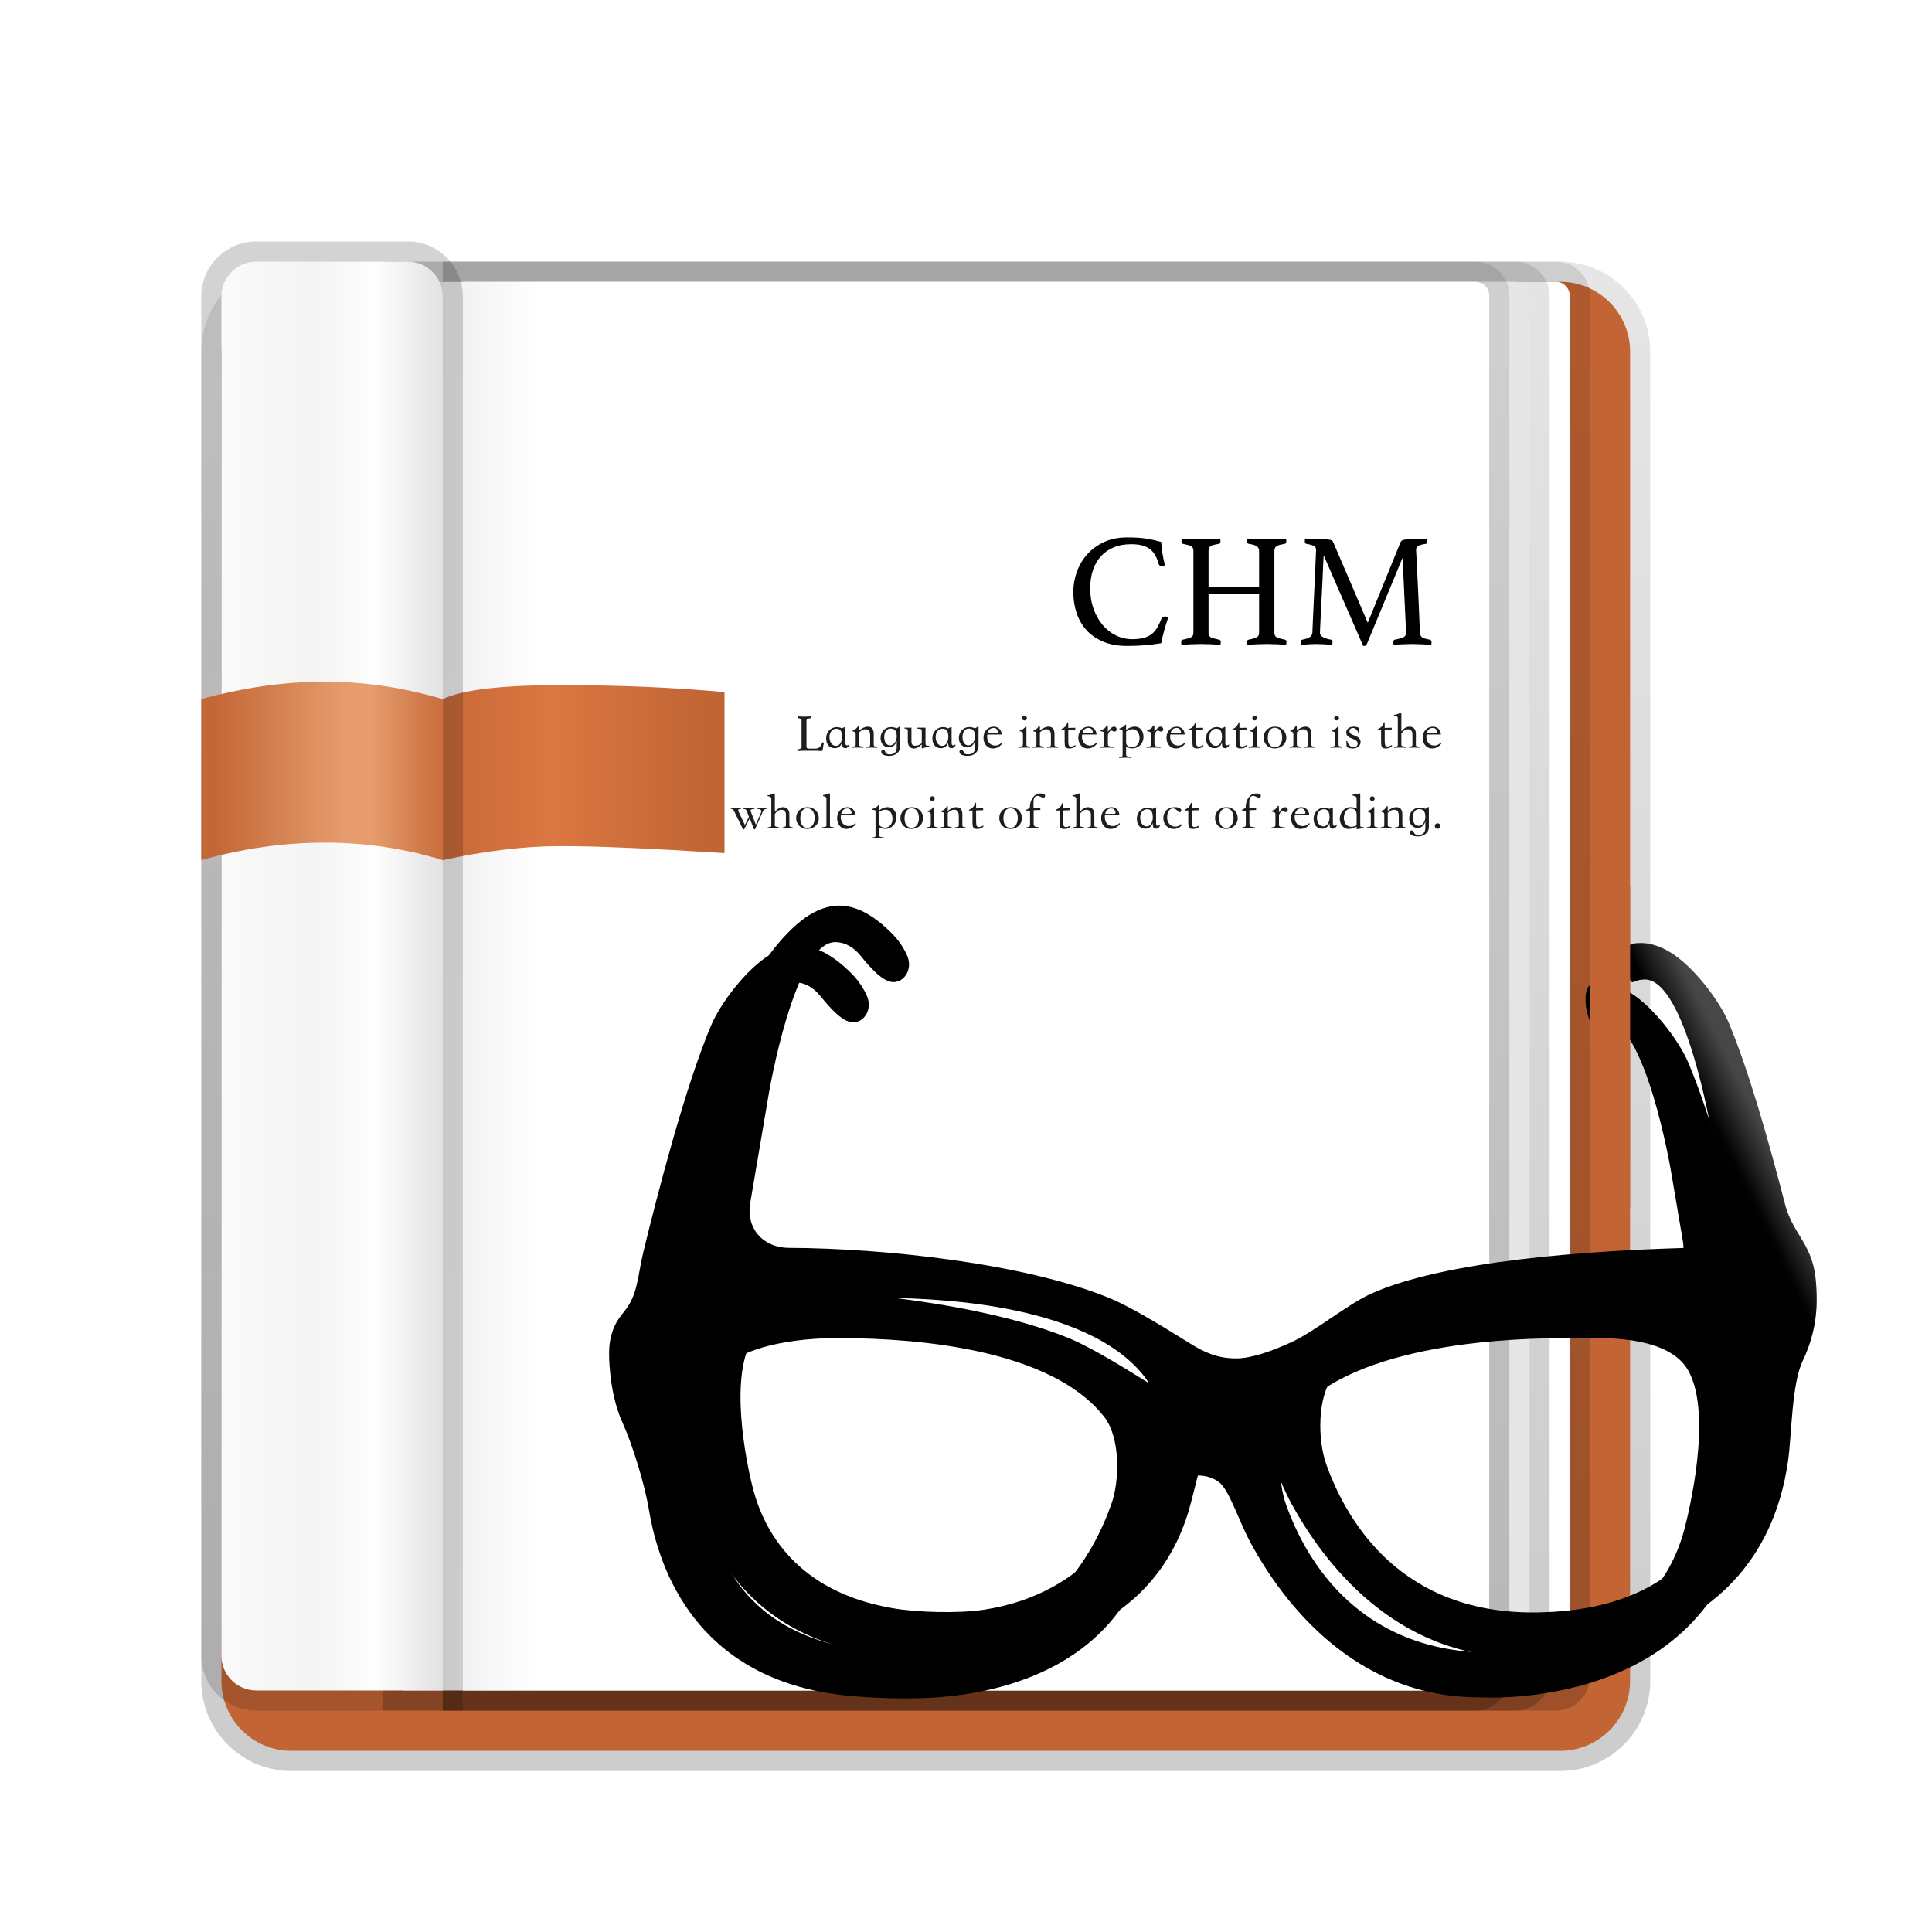<svg xmlns="http://www.w3.org/2000/svg" xmlns:xlink="http://www.w3.org/1999/xlink" width="96" height="96" viewBox="0 0 96 96">
  <defs>
    <filter id="chmsee-icon-a" width="129.3%" height="131.6%" x="-14.6%" y="-15.8%" filterUnits="objectBoundingBox">
      <feOffset dy="2" in="SourceAlpha" result="shadowOffsetOuter1"/>
      <feGaussianBlur in="shadowOffsetOuter1" result="shadowBlurOuter1" stdDeviation="2"/>
      <feColorMatrix in="shadowBlurOuter1" result="shadowMatrixOuter1" values="0 0 0 0 0   0 0 0 0 0   0 0 0 0 0  0 0 0 0.2 0"/>
      <feMerge>
        <feMergeNode in="shadowMatrixOuter1"/>
        <feMergeNode in="SourceGraphic"/>
      </feMerge>
    </filter>
    <linearGradient id="chmsee-icon-b" x1="50%" x2="50%" y1="0%" y2="100%">
      <stop offset="0%" stop-opacity=".099"/>
      <stop offset="97.763%" stop-opacity=".197"/>
    </linearGradient>
    <linearGradient id="chmsee-icon-c" x1="50%" x2="50%" y1="0%" y2="100%">
      <stop offset="0%" stop-opacity=".105"/>
      <stop offset="100%" stop-opacity=".197"/>
    </linearGradient>
    <linearGradient id="chmsee-icon-d" x1="50%" x2="50%" y1="0%" y2="100%">
      <stop offset="0%" stop-opacity=".104"/>
      <stop offset="100%" stop-opacity=".205"/>
    </linearGradient>
    <linearGradient id="chmsee-icon-e" x1="0%" x2="100%" y1="50%" y2="50%">
      <stop offset="0%" stop-color="#E9E9E9"/>
      <stop offset="12.287%" stop-color="#FFF"/>
      <stop offset="100%" stop-color="#FFF"/>
    </linearGradient>
    <linearGradient id="chmsee-icon-f" x1="50%" x2="50%" y1="3.672%" y2="96.777%">
      <stop offset="0%" stop-opacity=".1"/>
      <stop offset="100%" stop-opacity=".2"/>
    </linearGradient>
    <linearGradient id="chmsee-icon-g" x1="100%" x2="0%" y1="50%" y2="50%">
      <stop offset="0%" stop-color="#BE6333"/>
      <stop offset="60.778%" stop-color="#DB7741"/>
      <stop offset="100%" stop-color="#C86937"/>
    </linearGradient>
    <linearGradient id="chmsee-icon-h" x1="0%" x2="100%" y1="50%" y2="50%">
      <stop offset="0%" stop-color="#FAFAFA"/>
      <stop offset="41.868%" stop-color="#F4F4F4"/>
      <stop offset="69.9%" stop-color="#FEFEFE"/>
      <stop offset="100%" stop-color="#E3E1E1"/>
    </linearGradient>
    <linearGradient id="chmsee-icon-i" x1="50%" x2="50%" y1="-2.51%" y2="99.402%">
      <stop offset="0%" stop-opacity=".173"/>
      <stop offset="100%" stop-opacity=".153"/>
    </linearGradient>
    <linearGradient id="chmsee-icon-j" x1="100%" x2="5.421%" y1="50%" y2="50%">
      <stop offset="0%" stop-color="#C96D3B"/>
      <stop offset="31.131%" stop-color="#E69C6D"/>
      <stop offset="43.339%" stop-color="#E69C6D"/>
      <stop offset="100%" stop-color="#C46736"/>
    </linearGradient>
    <linearGradient id="chmsee-icon-m" x1="97.192%" x2="2.736%" y1="36.191%" y2="67.054%">
      <stop offset="0%" stop-color="#474747"/>
      <stop offset="3.816%" stop-color="#010101"/>
      <stop offset="100%"/>
    </linearGradient>
    <path id="chmsee-icon-l" d="M34.389,52.489 C36.785,52.489 44.766,52.615 47.724,56.415 C48.513,57.429 48.499,59.555 48.063,60.76 C47.158,63.295 44.938,67.188 39.757,67.983 C38.489,68.178 36.404,68.127 35.141,67.899 C30.452,67.071 28.827,64.109 28.265,61.978 C28.093,61.33 27.046,56.924 28.125,54.759 C29.124,52.758 32.816,52.489 34.389,52.489 Z M70.826,52.489 C72.105,52.489 75.717,52.231 76.753,54.13 C77.965,56.354 76.724,61.302 76.549,61.969 C75.908,64.42 73.851,67.974 67.364,68.118 C60.516,68.281 57.781,63.648 56.75,60.76 C56.318,59.555 56.3,57.429 57.085,56.415 C60.042,52.615 68.43,52.489 70.826,52.489 Z M34.389,70.188 C35.657,70.365 37.737,70.434 39.014,70.365 C42.315,70.197 48.179,69.02 49.93,63.011 C50.292,61.778 50.542,60.132 51.109,59.704 C51.401,59.485 51.791,59.313 52.316,59.313 C52.808,59.313 53.166,59.452 53.421,59.648 C53.941,60.043 54.406,61.601 55.028,62.732 C56.592,65.588 60.135,70.337 66.334,70.337 C66.334,70.337 78.188,71.169 79.697,60.583 C79.878,59.313 79.871,56.777 80.423,55.623 C80.804,54.833 81.12,53.809 81.12,52.591 C81.12,51.693 81.027,51.032 80.85,50.544 C80.465,49.47 79.854,49.033 79.534,47.792 C78.777,44.852 77.737,41.163 76.753,38.833 C76.256,37.656 74.951,35.991 73.856,35.326 C73.275,34.969 72.666,34.78 71.995,34.887 C71.335,34.993 71.727,36.921 71.993,36.799 C72.168,36.718 72.363,36.67 72.579,36.67 C74.603,36.67 75.875,44.173 75.875,44.173 L76.47,47.675 C76.679,48.94 75.815,49.978 74.538,50.01 C69.816,50.15 62.642,50.629 58.965,52.289 C57.804,52.815 56.198,54.15 55.032,54.685 C54.108,55.113 53.05,55.499 52.27,55.499 C51.323,55.499 50.677,55.187 49.985,54.759 C48.899,54.085 47.134,52.973 45.95,52.489 C41.734,50.768 34.761,50.024 30.057,50.006 C28.776,50.006 27.912,49.047 28.125,47.782 L29.054,42.317 C29.054,42.317 30.322,34.814 32.346,34.814 C32.885,34.814 33.298,35.112 33.6,35.479 C34.115,36.107 34.705,36.786 35.234,36.8 C35.768,36.81 36.228,36.172 35.917,35.465 C35.754,35.103 35.503,34.712 35.118,34.33 C33.474,32.712 32.211,32.763 31.065,33.465 C29.973,34.135 28.664,35.796 28.172,36.977 C26.904,39.977 25.539,45.238 24.81,48.233 C24.513,49.48 24.558,50.361 23.797,51.254 C23.379,51.747 23.114,52.384 23.114,53.231 C23.114,53.231 23.077,55.119 23.765,56.654 C24.294,57.826 24.885,59.764 25.094,61.025 C25.604,64.104 27.508,69.248 34.389,70.188 Z"/>
    <filter id="chmsee-icon-k" width="113.8%" height="121.4%" x="-10.3%" y="-5.3%" filterUnits="objectBoundingBox">
      <feOffset dx="-2" dy="2" in="SourceAlpha" result="shadowOffsetOuter1"/>
      <feGaussianBlur in="shadowOffsetOuter1" result="shadowBlurOuter1" stdDeviation="1"/>
      <feColorMatrix in="shadowBlurOuter1" values="0 0 0 0 0   0 0 0 0 0   0 0 0 0 0  0 0 0 0.197 0"/>
    </filter>
  </defs>
  <g fill="none" fill-rule="evenodd" filter="url(#chmsee-icon-a)" transform="translate(9.152 10)">
    <path fill="#C36434" fill-rule="nonzero" d="M5.326,2 L68.37,2 C70.291,2 71.848,3.557 71.848,5.478 L71.848,71.522 C71.848,73.443 70.291,75 68.37,75 L5.326,75 C3.405,75 1.848,73.443 1.848,71.522 L1.848,5.478 C1.848,3.557 3.405,2 5.326,2 Z"/>
    <path fill="url(#chmsee-icon-b)" fill-rule="nonzero" d="M68.37,1 L5.326,1 C2.853,1 0.848,3.005 0.848,5.478 L0.848,71.522 C0.848,73.995 2.853,76 5.326,76 L68.37,76 C70.843,76 72.848,73.995 72.848,71.522 L72.848,5.478 C72.848,3.005 70.843,1 68.37,1 Z M68.37,2 C70.291,2 71.848,3.557 71.848,5.478 L71.848,71.522 C71.848,73.443 70.291,75 68.37,75 L5.326,75 C3.405,75 1.848,73.443 1.848,71.522 L1.848,5.478 C1.848,3.557 3.405,2 5.326,2 L68.37,2 Z"/>
    <g fill-rule="nonzero" transform="translate(12 .522)">
      <path fill="#FFF" d="M1.848,1.478 L56.158,1.478 C56.539,1.478 56.848,1.79 56.848,2.174 L56.848,70.782 C56.848,71.167 56.539,71.478 56.158,71.478 L1.848,71.478 L1.848,1.478 Z"/>
      <path fill="url(#chmsee-icon-c)" d="M0.848,0.478 L0.848,72.478 L56.158,72.478 C57.093,72.478 57.848,71.717 57.848,70.782 L57.848,2.174 C57.848,1.24 57.093,0.478 56.158,0.478 L0.848,0.478 Z M56.158,1.478 C56.539,1.478 56.848,1.79 56.848,2.174 L56.848,70.782 C56.848,71.167 56.539,71.478 56.158,71.478 L1.848,71.478 L1.848,1.478 L56.158,1.478 Z"/>
    </g>
    <path fill="#E6E6E6" fill-rule="nonzero" d="M13.848,2 L66.13,2 C66.527,2 66.848,2.312 66.848,2.696 L66.848,71.304 C66.848,71.688 66.527,72 66.13,72 L13.848,72 L13.848,2 Z"/>
    <path fill="url(#chmsee-icon-d)" fill-rule="nonzero" d="M12.848,1 L12.848,73 L66.13,73 C67.072,73 67.848,72.248 67.848,71.304 L67.848,2.696 C67.848,1.752 67.072,1 66.13,1 L12.848,1 Z M66.13,2 C66.527,2 66.848,2.312 66.848,2.696 L66.848,71.304 C66.848,71.688 66.527,72 66.13,72 L13.848,72 L13.848,2 L66.13,2 Z"/>
    <path fill="url(#chmsee-icon-e)" d="M10.848,2 L64.157,2 C64.538,2 64.848,2.312 64.848,2.696 L64.848,71.304 C64.848,71.688 64.538,72 64.157,72 L10.848,72 L10.848,2 Z"/>
    <path fill="url(#chmsee-icon-f)" fill-rule="nonzero" d="M9.848,1 L9.848,73 L64.157,73 C65.092,73 65.848,72.239 65.848,71.304 L65.848,2.696 C65.848,1.761 65.092,1 64.157,1 L9.848,1 Z M64.157,2 C64.538,2 64.848,2.312 64.848,2.696 L64.848,71.304 C64.848,71.688 64.538,72 64.157,72 L10.848,72 L10.848,2 L64.157,2 Z"/>
    <path fill="url(#chmsee-icon-g)" fill-rule="nonzero" d="M12.848,22.739 C13.809,22.275 15.762,22.043 18.706,22.043 C21.649,22.043 24.363,22.159 26.848,22.391 L26.848,30.391 C23.192,30.159 20.478,30.043 18.706,30.043 C16.934,30.043 14.981,30.275 12.848,30.739 L12.848,22.739 Z"/>
    <path fill="url(#chmsee-icon-h)" fill-rule="nonzero" d="M3.587,1 L11.109,1 C12.069,1 12.848,1.777 12.848,2.735 L12.848,72 L3.587,72 C2.626,72 1.848,71.223 1.848,70.265 L1.848,2.735 C1.848,1.777 2.626,1 3.587,1 Z"/>
    <path fill="url(#chmsee-icon-i)" fill-rule="nonzero" d="M11.109,0 L3.587,0 C2.075,0 0.848,1.224 0.848,2.735 L0.848,70.265 C0.848,71.776 2.075,73 3.587,73 L13.848,73 L13.848,2.735 C13.848,1.224 12.621,0 11.109,0 Z M11.109,1 C12.069,1 12.848,1.777 12.848,2.735 L12.848,72 L3.587,72 C2.626,72 1.848,71.223 1.848,70.265 L1.848,2.735 C1.848,1.777 2.626,1 3.587,1 L11.109,1 Z"/>
    <path fill="url(#chmsee-icon-j)" fill-rule="nonzero" d="M0.848,22.739 C2.978,22.159 5.021,21.87 6.978,21.87 C8.935,21.87 10.892,22.159 12.848,22.739 L12.848,30.739 C10.949,30.159 8.992,29.87 6.978,29.87 C4.964,29.87 2.921,30.159 0.848,30.739 L0.848,22.739 Z"/>
    <g fill-rule="nonzero">
      <use fill="#000" filter="url(#chmsee-icon-k)" xlink:href="#chmsee-icon-l"/>
      <use fill="url(#chmsee-icon-m)" xlink:href="#chmsee-icon-l"/>
    </g>
    <rect width="2" height="16" x="69.848" y="32" fill="#C36434" fill-rule="nonzero"/>
    <path fill="#1D1D1D" fill-rule="nonzero" d="M30.922,25.117 C30.922,25.146 30.935,25.167 30.961,25.179 C30.987,25.191 31.023,25.197 31.068,25.197 L31.352,25.197 C31.403,25.197 31.446,25.191 31.483,25.178 C31.519,25.165 31.55,25.146 31.577,25.122 C31.603,25.097 31.626,25.067 31.646,25.032 C31.666,24.996 31.683,24.956 31.699,24.91 C31.704,24.897 31.715,24.89 31.73,24.89 C31.739,24.89 31.748,24.892 31.758,24.896 C31.767,24.9 31.777,24.905 31.788,24.91 C31.776,24.963 31.764,25.018 31.753,25.076 C31.741,25.134 31.731,25.2 31.723,25.273 C31.721,25.292 31.716,25.304 31.707,25.31 C31.698,25.315 31.688,25.317 31.676,25.317 C31.646,25.317 31.609,25.315 31.565,25.311 C31.52,25.307 31.482,25.304 31.449,25.304 L30.797,25.304 C30.757,25.304 30.706,25.306 30.645,25.308 C30.584,25.311 30.526,25.314 30.47,25.317 C30.467,25.3 30.465,25.286 30.465,25.276 C30.465,25.251 30.474,25.237 30.491,25.234 C30.563,25.222 30.611,25.208 30.637,25.193 C30.663,25.179 30.677,25.156 30.677,25.124 L30.677,23.794 C30.677,23.759 30.664,23.734 30.64,23.72 C30.616,23.705 30.569,23.692 30.499,23.682 C30.49,23.68 30.484,23.675 30.48,23.667 C30.475,23.66 30.473,23.65 30.473,23.64 C30.473,23.628 30.475,23.613 30.478,23.596 C30.537,23.599 30.596,23.602 30.653,23.605 C30.71,23.607 30.759,23.609 30.799,23.609 C30.858,23.609 30.921,23.607 30.987,23.605 C31.053,23.602 31.112,23.599 31.164,23.596 C31.168,23.613 31.17,23.627 31.17,23.637 C31.17,23.667 31.16,23.683 31.141,23.684 C31.066,23.693 31.011,23.706 30.975,23.722 C30.94,23.739 30.922,23.769 30.922,23.812 L30.922,25.117 Z M32.325,25.177 C32.254,25.177 32.191,25.164 32.137,25.139 C32.083,25.113 32.039,25.079 32.004,25.036 C31.97,24.992 31.943,24.941 31.926,24.882 C31.909,24.823 31.9,24.759 31.9,24.691 C31.9,24.599 31.916,24.518 31.947,24.447 C31.978,24.377 32.019,24.318 32.07,24.271 C32.12,24.224 32.177,24.189 32.24,24.164 C32.304,24.14 32.369,24.128 32.435,24.128 C32.47,24.128 32.501,24.131 32.53,24.138 C32.559,24.145 32.585,24.153 32.61,24.162 C32.636,24.17 32.661,24.181 32.685,24.193 L32.831,24.117 L32.855,24.125 C32.855,24.261 32.855,24.396 32.856,24.531 C32.857,24.666 32.857,24.801 32.857,24.937 C32.857,25.006 32.887,25.039 32.946,25.036 C32.96,25.036 32.971,25.033 32.98,25.029 C32.989,25.025 32.997,25.02 33.006,25.015 C33.013,25.008 33.021,25.002 33.03,24.997 L33.056,25.012 C33.043,25.043 33.028,25.071 33.009,25.096 C32.991,25.117 32.97,25.135 32.943,25.152 C32.917,25.168 32.887,25.177 32.852,25.177 C32.793,25.177 32.751,25.158 32.727,25.12 C32.703,25.083 32.69,25.031 32.69,24.965 L32.69,24.887 C32.68,24.923 32.665,24.959 32.645,24.994 C32.625,25.029 32.6,25.06 32.57,25.087 C32.541,25.113 32.506,25.135 32.466,25.152 C32.426,25.168 32.379,25.177 32.325,25.177 Z M32.69,24.6 C32.69,24.541 32.686,24.487 32.676,24.438 C32.667,24.39 32.65,24.348 32.628,24.314 C32.605,24.28 32.576,24.254 32.54,24.236 C32.505,24.218 32.46,24.209 32.406,24.209 C32.37,24.209 32.331,24.216 32.29,24.231 C32.249,24.246 32.212,24.27 32.179,24.304 C32.146,24.338 32.119,24.381 32.097,24.434 C32.075,24.487 32.064,24.551 32.064,24.626 C32.064,24.683 32.072,24.739 32.087,24.792 C32.101,24.845 32.123,24.891 32.15,24.931 C32.178,24.971 32.212,25.003 32.252,25.027 C32.292,25.05 32.338,25.062 32.39,25.062 C32.432,25.062 32.471,25.051 32.507,25.03 C32.542,25.01 32.573,24.98 32.599,24.943 C32.625,24.906 32.647,24.862 32.663,24.811 C32.68,24.761 32.689,24.706 32.69,24.647 L32.69,24.6 Z M34.441,25.156 C34.257,25.145 34.073,25.145 33.89,25.156 L33.89,25.111 L34.029,25.09 C34.067,25.085 34.086,25.051 34.086,24.989 L34.086,24.548 C34.086,24.452 34.07,24.376 34.039,24.32 C34.008,24.263 33.946,24.235 33.854,24.235 C33.748,24.235 33.643,24.287 33.538,24.391 L33.538,25.017 C33.538,25.045 33.559,25.064 33.601,25.075 L33.747,25.111 L33.747,25.156 C33.721,25.154 33.692,25.152 33.66,25.15 C33.627,25.149 33.59,25.148 33.546,25.148 L33.46,25.148 C33.399,25.148 33.345,25.148 33.297,25.149 C33.249,25.15 33.21,25.152 33.178,25.156 L33.178,25.111 L33.314,25.085 C33.349,25.08 33.366,25.054 33.366,25.007 L33.366,24.49 C33.366,24.437 33.355,24.4 33.333,24.381 C33.312,24.362 33.273,24.348 33.217,24.339 L33.217,24.292 C33.273,24.278 33.325,24.253 33.373,24.215 C33.42,24.178 33.461,24.126 33.494,24.06 L33.538,24.06 L33.538,24.297 C33.604,24.238 33.676,24.192 33.753,24.158 C33.831,24.124 33.9,24.107 33.961,24.107 C34.163,24.107 34.263,24.226 34.263,24.464 L34.263,24.981 C34.263,25.014 34.268,25.039 34.277,25.057 C34.285,25.074 34.303,25.085 34.329,25.09 L34.441,25.111 L34.441,25.156 Z M35.025,25.14 C34.964,25.14 34.908,25.128 34.857,25.105 C34.806,25.081 34.761,25.049 34.723,25.008 C34.684,24.967 34.655,24.918 34.634,24.861 C34.613,24.803 34.603,24.741 34.603,24.673 C34.603,24.593 34.616,24.52 34.643,24.453 C34.67,24.386 34.707,24.328 34.754,24.28 C34.801,24.233 34.855,24.195 34.917,24.168 C34.979,24.141 35.044,24.128 35.114,24.128 C35.163,24.128 35.205,24.131 35.242,24.138 C35.278,24.145 35.309,24.153 35.333,24.162 C35.363,24.17 35.387,24.181 35.406,24.193 L35.557,24.097 L35.581,24.104 L35.581,25.093 C35.581,25.159 35.568,25.22 35.542,25.277 C35.516,25.333 35.48,25.383 35.433,25.424 C35.387,25.466 35.333,25.499 35.269,25.523 C35.206,25.548 35.136,25.56 35.059,25.56 C34.963,25.56 34.887,25.553 34.831,25.538 C34.774,25.523 34.732,25.505 34.703,25.483 C34.674,25.461 34.656,25.439 34.647,25.415 C34.638,25.392 34.634,25.371 34.634,25.354 C34.634,25.324 34.643,25.302 34.66,25.287 C34.677,25.273 34.7,25.265 34.728,25.265 C34.77,25.265 34.796,25.277 34.807,25.299 C34.819,25.322 34.83,25.347 34.843,25.375 C34.855,25.403 34.876,25.428 34.905,25.45 C34.935,25.473 34.989,25.484 35.067,25.484 C35.293,25.484 35.406,25.365 35.406,25.127 L35.406,24.817 C35.394,24.857 35.377,24.896 35.357,24.934 C35.336,24.972 35.31,25.007 35.278,25.037 C35.247,25.067 35.21,25.092 35.167,25.111 C35.125,25.13 35.077,25.14 35.025,25.14 Z M35.406,24.587 C35.406,24.535 35.402,24.486 35.393,24.44 C35.384,24.393 35.368,24.353 35.345,24.317 C35.321,24.281 35.29,24.253 35.25,24.233 C35.21,24.213 35.158,24.203 35.096,24.203 C35.054,24.203 35.014,24.212 34.977,24.228 C34.94,24.245 34.907,24.27 34.878,24.305 C34.849,24.34 34.827,24.383 34.81,24.436 C34.793,24.488 34.785,24.549 34.785,24.618 C34.785,24.67 34.79,24.722 34.801,24.772 C34.811,24.823 34.828,24.867 34.852,24.907 C34.875,24.946 34.905,24.977 34.942,25 C34.978,25.024 35.023,25.036 35.075,25.036 C35.123,25.036 35.168,25.023 35.208,24.999 C35.248,24.975 35.282,24.942 35.311,24.901 C35.34,24.86 35.362,24.815 35.379,24.764 C35.395,24.714 35.404,24.663 35.406,24.61 L35.406,24.587 Z M35.787,24.157 L36.137,24.157 L36.137,24.824 C36.137,24.908 36.151,24.967 36.18,25.002 C36.208,25.037 36.261,25.054 36.337,25.054 C36.45,25.054 36.555,25.011 36.65,24.926 L36.65,24.3 C36.65,24.283 36.648,24.269 36.643,24.258 C36.637,24.248 36.627,24.24 36.61,24.233 C36.593,24.227 36.57,24.222 36.538,24.217 C36.507,24.211 36.466,24.206 36.416,24.201 L36.416,24.157 L36.836,24.157 L36.836,24.921 C36.836,24.952 36.837,24.977 36.841,24.994 C36.844,25.011 36.852,25.024 36.864,25.033 C36.877,25.042 36.894,25.047 36.918,25.05 C36.941,25.053 36.974,25.054 37.016,25.054 C37.016,25.061 37.016,25.068 37.017,25.075 C37.018,25.082 37.018,25.089 37.018,25.096 L36.65,25.19 L36.65,24.991 C36.574,25.057 36.506,25.107 36.446,25.141 C36.386,25.175 36.323,25.192 36.257,25.192 C36.166,25.192 36.093,25.16 36.039,25.096 C35.984,25.031 35.957,24.946 35.957,24.84 L35.957,24.297 C35.957,24.264 35.946,24.242 35.924,24.23 C35.902,24.217 35.857,24.206 35.787,24.196 L35.787,24.157 Z M37.603,25.177 C37.531,25.177 37.469,25.164 37.415,25.139 C37.361,25.113 37.317,25.079 37.282,25.036 C37.247,24.992 37.221,24.941 37.203,24.882 C37.186,24.823 37.177,24.759 37.177,24.691 C37.177,24.599 37.193,24.518 37.224,24.447 C37.256,24.377 37.297,24.318 37.347,24.271 C37.397,24.224 37.454,24.189 37.518,24.164 C37.581,24.14 37.646,24.128 37.712,24.128 C37.747,24.128 37.779,24.131 37.807,24.138 C37.836,24.145 37.863,24.153 37.887,24.162 C37.913,24.17 37.938,24.181 37.963,24.193 L38.109,24.117 L38.132,24.125 C38.132,24.261 38.133,24.396 38.133,24.531 C38.134,24.666 38.135,24.801 38.135,24.937 C38.135,25.006 38.164,25.039 38.223,25.036 C38.237,25.036 38.249,25.033 38.257,25.029 C38.266,25.025 38.275,25.02 38.283,25.015 C38.29,25.008 38.298,25.002 38.307,24.997 L38.333,25.012 C38.321,25.043 38.305,25.071 38.286,25.096 C38.269,25.117 38.247,25.135 38.221,25.152 C38.195,25.168 38.164,25.177 38.13,25.177 C38.07,25.177 38.029,25.158 38.004,25.12 C37.98,25.083 37.968,25.031 37.968,24.965 L37.968,24.887 C37.957,24.923 37.942,24.959 37.922,24.994 C37.902,25.029 37.877,25.06 37.848,25.087 C37.818,25.113 37.783,25.135 37.743,25.152 C37.703,25.168 37.657,25.177 37.603,25.177 Z M37.968,24.6 C37.968,24.541 37.963,24.487 37.953,24.438 C37.944,24.39 37.928,24.348 37.905,24.314 C37.883,24.28 37.853,24.254 37.818,24.236 C37.782,24.218 37.737,24.209 37.683,24.209 C37.647,24.209 37.608,24.216 37.567,24.231 C37.527,24.246 37.49,24.27 37.457,24.304 C37.423,24.338 37.396,24.381 37.374,24.434 C37.353,24.487 37.342,24.551 37.342,24.626 C37.342,24.683 37.349,24.739 37.364,24.792 C37.379,24.845 37.4,24.891 37.428,24.931 C37.456,24.971 37.49,25.003 37.53,25.027 C37.57,25.05 37.616,25.062 37.668,25.062 C37.71,25.062 37.748,25.051 37.784,25.03 C37.82,25.01 37.85,24.98 37.877,24.943 C37.903,24.906 37.924,24.862 37.94,24.811 C37.957,24.761 37.966,24.706 37.968,24.647 L37.968,24.6 Z M38.915,25.14 C38.854,25.14 38.798,25.128 38.747,25.105 C38.695,25.081 38.65,25.049 38.612,25.008 C38.574,24.967 38.544,24.918 38.523,24.861 C38.503,24.803 38.492,24.741 38.492,24.673 C38.492,24.593 38.506,24.52 38.533,24.453 C38.56,24.386 38.597,24.328 38.643,24.28 C38.69,24.233 38.745,24.195 38.807,24.168 C38.868,24.141 38.934,24.128 39.003,24.128 C39.052,24.128 39.095,24.131 39.131,24.138 C39.168,24.145 39.198,24.153 39.223,24.162 C39.252,24.17 39.277,24.181 39.296,24.193 L39.447,24.097 L39.47,24.104 L39.47,25.093 C39.47,25.159 39.457,25.22 39.431,25.277 C39.405,25.333 39.369,25.383 39.323,25.424 C39.277,25.466 39.222,25.499 39.159,25.523 C39.095,25.548 39.025,25.56 38.949,25.56 C38.853,25.56 38.777,25.553 38.72,25.538 C38.664,25.523 38.621,25.505 38.593,25.483 C38.564,25.461 38.545,25.439 38.537,25.415 C38.528,25.392 38.523,25.371 38.523,25.354 C38.523,25.324 38.532,25.302 38.55,25.287 C38.567,25.273 38.59,25.265 38.617,25.265 C38.659,25.265 38.686,25.277 38.697,25.299 C38.708,25.322 38.72,25.347 38.732,25.375 C38.744,25.403 38.765,25.428 38.795,25.45 C38.824,25.473 38.878,25.484 38.957,25.484 C39.183,25.484 39.296,25.365 39.296,25.127 L39.296,24.817 C39.283,24.857 39.267,24.896 39.246,24.934 C39.225,24.972 39.199,25.007 39.168,25.037 C39.137,25.067 39.1,25.092 39.057,25.111 C39.014,25.13 38.967,25.14 38.915,25.14 Z M39.296,24.587 C39.296,24.535 39.291,24.486 39.283,24.44 C39.274,24.393 39.258,24.353 39.234,24.317 C39.211,24.281 39.179,24.253 39.139,24.233 C39.099,24.213 39.048,24.203 38.985,24.203 C38.943,24.203 38.904,24.212 38.867,24.228 C38.829,24.245 38.796,24.27 38.767,24.305 C38.739,24.34 38.716,24.383 38.7,24.436 C38.683,24.488 38.675,24.549 38.675,24.618 C38.675,24.67 38.68,24.722 38.69,24.772 C38.701,24.823 38.718,24.867 38.741,24.907 C38.765,24.946 38.795,24.977 38.831,25 C38.868,25.024 38.912,25.036 38.964,25.036 C39.013,25.036 39.057,25.023 39.097,24.999 C39.137,24.975 39.172,24.942 39.2,24.901 C39.229,24.86 39.252,24.815 39.268,24.764 C39.285,24.714 39.294,24.663 39.296,24.61 L39.296,24.587 Z M40.623,24.498 L39.906,24.498 C39.901,24.533 39.898,24.566 39.898,24.597 C39.898,24.731 39.934,24.84 40.005,24.922 C40.077,25.005 40.175,25.046 40.3,25.046 C40.361,25.046 40.417,25.034 40.467,25.011 C40.517,24.987 40.572,24.948 40.631,24.892 L40.642,24.952 C40.583,25.03 40.514,25.09 40.437,25.13 C40.36,25.17 40.27,25.19 40.167,25.19 C40.103,25.19 40.043,25.176 39.988,25.149 C39.933,25.122 39.886,25.084 39.845,25.036 C39.804,24.987 39.772,24.93 39.75,24.865 C39.727,24.8 39.716,24.729 39.716,24.652 C39.716,24.576 39.728,24.504 39.753,24.437 C39.779,24.37 39.814,24.312 39.859,24.263 C39.904,24.215 39.958,24.177 40.021,24.149 C40.083,24.121 40.151,24.107 40.224,24.107 C40.282,24.107 40.334,24.117 40.382,24.136 C40.43,24.155 40.471,24.181 40.506,24.215 C40.541,24.249 40.568,24.29 40.588,24.339 C40.608,24.388 40.62,24.441 40.623,24.498 Z M39.919,24.438 L40.297,24.438 C40.323,24.438 40.346,24.438 40.365,24.437 C40.384,24.436 40.4,24.433 40.412,24.427 C40.424,24.42 40.432,24.411 40.434,24.399 C40.437,24.387 40.436,24.37 40.43,24.347 C40.42,24.302 40.399,24.261 40.367,24.224 C40.334,24.188 40.285,24.17 40.219,24.17 C40.141,24.17 40.076,24.193 40.023,24.241 C39.971,24.289 39.937,24.355 39.919,24.438 Z M42.035,25.158 C42.007,25.155 41.969,25.152 41.921,25.15 C41.873,25.149 41.815,25.148 41.745,25.148 C41.676,25.148 41.617,25.149 41.569,25.15 C41.521,25.152 41.483,25.155 41.456,25.158 L41.456,25.114 L41.597,25.085 C41.65,25.075 41.677,25.043 41.677,24.991 L41.677,24.472 C41.677,24.43 41.667,24.4 41.646,24.381 C41.625,24.362 41.583,24.345 41.521,24.331 L41.521,24.292 C41.582,24.277 41.637,24.253 41.687,24.222 C41.736,24.19 41.776,24.151 41.805,24.104 L41.85,24.104 L41.85,24.999 C41.85,25.025 41.853,25.044 41.861,25.057 C41.869,25.069 41.884,25.077 41.907,25.083 L42.035,25.114 L42.035,25.158 Z M41.75,23.564 C41.783,23.564 41.812,23.576 41.837,23.6 C41.861,23.623 41.873,23.651 41.873,23.684 C41.873,23.714 41.86,23.74 41.835,23.763 C41.81,23.785 41.78,23.797 41.745,23.797 C41.714,23.797 41.687,23.786 41.666,23.764 C41.644,23.742 41.633,23.716 41.633,23.684 C41.633,23.651 41.645,23.623 41.668,23.6 C41.692,23.576 41.719,23.564 41.75,23.564 Z M43.423,25.156 C43.238,25.145 43.055,25.145 42.872,25.156 L42.872,25.111 L43.01,25.09 C43.049,25.085 43.068,25.051 43.068,24.989 L43.068,24.548 C43.068,24.452 43.052,24.376 43.021,24.32 C42.99,24.263 42.928,24.235 42.836,24.235 C42.73,24.235 42.624,24.287 42.52,24.391 L42.52,25.017 C42.52,25.045 42.541,25.064 42.583,25.075 L42.729,25.111 L42.729,25.156 C42.703,25.154 42.673,25.152 42.641,25.15 C42.609,25.149 42.571,25.148 42.528,25.148 L42.442,25.148 C42.381,25.148 42.327,25.148 42.279,25.149 C42.231,25.15 42.191,25.152 42.16,25.156 L42.16,25.111 L42.296,25.085 C42.33,25.08 42.348,25.054 42.348,25.007 L42.348,24.49 C42.348,24.437 42.337,24.4 42.315,24.381 C42.293,24.362 42.255,24.348 42.199,24.339 L42.199,24.292 C42.255,24.278 42.307,24.253 42.354,24.215 C42.402,24.178 42.443,24.126 42.476,24.06 L42.52,24.06 L42.52,24.297 C42.586,24.238 42.658,24.192 42.735,24.158 C42.813,24.124 42.882,24.107 42.943,24.107 C43.144,24.107 43.245,24.226 43.245,24.464 L43.245,24.981 C43.245,25.014 43.25,25.039 43.258,25.057 C43.267,25.074 43.284,25.085 43.31,25.09 L43.423,25.111 L43.423,25.156 Z M43.892,23.89 L43.926,23.89 C43.926,23.937 43.927,23.984 43.927,24.03 C43.928,24.076 43.929,24.123 43.929,24.17 L44.278,24.162 L44.278,24.258 L43.929,24.269 L43.929,24.793 C43.929,24.896 43.936,24.972 43.951,25.023 C43.966,25.073 44.007,25.097 44.075,25.093 C44.101,25.093 44.131,25.087 44.165,25.076 C44.199,25.065 44.237,25.047 44.278,25.023 L44.302,25.059 C44.267,25.101 44.225,25.133 44.175,25.156 C44.126,25.178 44.057,25.19 43.97,25.19 C43.925,25.19 43.889,25.184 43.861,25.174 C43.833,25.163 43.81,25.146 43.793,25.122 C43.776,25.097 43.764,25.064 43.758,25.021 C43.752,24.979 43.749,24.925 43.749,24.861 L43.749,24.274 C43.724,24.274 43.701,24.274 43.678,24.275 C43.656,24.276 43.632,24.277 43.608,24.277 C43.583,24.277 43.571,24.27 43.571,24.256 C43.571,24.242 43.583,24.23 43.605,24.219 C43.68,24.186 43.735,24.15 43.77,24.112 C43.787,24.093 43.807,24.065 43.83,24.027 C43.852,23.99 43.873,23.944 43.892,23.89 Z M45.335,24.498 L44.617,24.498 C44.612,24.533 44.61,24.566 44.61,24.597 C44.61,24.731 44.645,24.84 44.717,24.922 C44.788,25.005 44.886,25.046 45.011,25.046 C45.072,25.046 45.128,25.034 45.178,25.011 C45.229,24.987 45.283,24.948 45.343,24.892 L45.353,24.952 C45.294,25.03 45.226,25.09 45.148,25.13 C45.071,25.17 44.981,25.19 44.878,25.19 C44.814,25.19 44.754,25.176 44.7,25.149 C44.645,25.122 44.597,25.084 44.556,25.036 C44.515,24.987 44.483,24.93 44.461,24.865 C44.438,24.8 44.427,24.729 44.427,24.652 C44.427,24.576 44.44,24.504 44.465,24.437 C44.49,24.37 44.525,24.312 44.57,24.263 C44.616,24.215 44.67,24.177 44.732,24.149 C44.795,24.121 44.863,24.107 44.936,24.107 C44.993,24.107 45.046,24.117 45.093,24.136 C45.141,24.155 45.183,24.181 45.217,24.215 C45.252,24.249 45.28,24.29 45.3,24.339 C45.32,24.388 45.331,24.441 45.335,24.498 Z M44.63,24.438 L45.009,24.438 C45.035,24.438 45.057,24.438 45.077,24.437 C45.096,24.436 45.111,24.433 45.123,24.427 C45.136,24.42 45.143,24.411 45.146,24.399 C45.148,24.387 45.147,24.37 45.142,24.347 C45.131,24.302 45.11,24.261 45.078,24.224 C45.046,24.188 44.997,24.17 44.93,24.17 C44.852,24.17 44.787,24.193 44.735,24.241 C44.683,24.289 44.648,24.355 44.63,24.438 Z M45.515,25.158 L45.515,25.117 L45.64,25.093 C45.675,25.084 45.697,25.071 45.707,25.054 C45.716,25.037 45.721,25.005 45.721,24.96 L45.721,24.459 C45.721,24.424 45.713,24.399 45.699,24.383 C45.684,24.368 45.651,24.355 45.601,24.344 L45.533,24.329 L45.538,24.29 C45.606,24.267 45.664,24.239 45.713,24.205 C45.762,24.171 45.804,24.118 45.841,24.047 L45.888,24.047 C45.891,24.094 45.894,24.144 45.896,24.198 C45.897,24.252 45.898,24.31 45.898,24.37 C45.916,24.339 45.935,24.309 45.957,24.28 C45.979,24.252 46.005,24.223 46.037,24.193 C46.096,24.136 46.149,24.107 46.196,24.107 C46.239,24.107 46.273,24.119 46.297,24.143 C46.322,24.168 46.334,24.199 46.334,24.237 C46.334,24.272 46.324,24.3 46.304,24.32 C46.284,24.34 46.259,24.35 46.23,24.35 C46.2,24.35 46.17,24.341 46.138,24.323 C46.107,24.306 46.08,24.297 46.057,24.297 C46.04,24.297 46.022,24.306 46.004,24.323 C45.986,24.341 45.969,24.362 45.953,24.386 C45.937,24.41 45.924,24.436 45.914,24.463 C45.903,24.49 45.898,24.512 45.898,24.53 L45.898,24.965 C45.898,25.01 45.906,25.04 45.92,25.055 C45.935,25.07 45.967,25.081 46.016,25.088 L46.203,25.117 L46.203,25.158 C46.158,25.155 46.107,25.152 46.051,25.15 C45.994,25.149 45.934,25.148 45.87,25.148 L45.833,25.148 C45.772,25.148 45.715,25.149 45.662,25.15 C45.609,25.152 45.56,25.155 45.515,25.158 Z M46.803,24.266 C46.963,24.15 47.117,24.097 47.263,24.107 C47.384,24.114 47.482,24.163 47.556,24.256 C47.63,24.348 47.667,24.47 47.667,24.621 C47.667,24.699 47.653,24.773 47.625,24.843 C47.597,24.912 47.558,24.972 47.508,25.023 C47.457,25.073 47.398,25.113 47.329,25.143 C47.26,25.172 47.186,25.187 47.106,25.187 C47.01,25.187 46.91,25.162 46.803,25.111 L46.803,25.508 C46.803,25.53 46.811,25.548 46.826,25.561 C46.84,25.574 46.87,25.584 46.913,25.591 L47.07,25.617 L47.07,25.662 C47.045,25.658 47.018,25.656 46.987,25.655 C46.957,25.654 46.922,25.653 46.882,25.651 L46.775,25.651 C46.714,25.651 46.657,25.652 46.603,25.654 C46.549,25.656 46.5,25.658 46.457,25.662 L46.457,25.617 L46.566,25.597 C46.592,25.591 46.609,25.583 46.617,25.572 C46.625,25.56 46.629,25.538 46.629,25.505 L46.629,24.355 C46.629,24.29 46.617,24.257 46.595,24.256 L46.467,24.235 L46.475,24.198 C46.518,24.181 46.556,24.164 46.588,24.149 C46.62,24.133 46.645,24.12 46.663,24.11 C46.682,24.097 46.7,24.083 46.719,24.065 C46.737,24.048 46.752,24.03 46.764,24.01 L46.803,24.01 L46.803,24.266 Z M46.803,24.347 L46.803,24.908 C46.803,24.97 46.831,25.022 46.886,25.063 C46.94,25.104 47.012,25.124 47.101,25.124 C47.157,25.124 47.207,25.113 47.252,25.092 C47.297,25.07 47.337,25.04 47.37,25 C47.403,24.961 47.428,24.915 47.445,24.861 C47.463,24.807 47.471,24.748 47.471,24.683 C47.471,24.61 47.462,24.545 47.443,24.487 C47.423,24.428 47.396,24.379 47.36,24.339 C47.325,24.299 47.283,24.27 47.234,24.252 C47.185,24.233 47.131,24.228 47.072,24.235 C46.987,24.245 46.897,24.283 46.803,24.347 Z M47.829,25.158 L47.829,25.117 L47.954,25.093 C47.989,25.084 48.011,25.071 48.02,25.054 C48.03,25.037 48.035,25.005 48.035,24.96 L48.035,24.459 C48.035,24.424 48.027,24.399 48.013,24.383 C47.998,24.368 47.965,24.355 47.915,24.344 L47.847,24.329 L47.852,24.29 C47.92,24.267 47.978,24.239 48.027,24.205 C48.076,24.171 48.118,24.118 48.155,24.047 L48.202,24.047 C48.205,24.094 48.208,24.144 48.21,24.198 C48.211,24.252 48.212,24.31 48.212,24.37 C48.23,24.339 48.249,24.309 48.271,24.28 C48.293,24.252 48.319,24.223 48.35,24.193 C48.41,24.136 48.463,24.107 48.51,24.107 C48.553,24.107 48.587,24.119 48.611,24.143 C48.636,24.168 48.648,24.199 48.648,24.237 C48.648,24.272 48.638,24.3 48.618,24.32 C48.598,24.34 48.573,24.35 48.543,24.35 C48.514,24.35 48.483,24.341 48.452,24.323 C48.421,24.306 48.394,24.297 48.371,24.297 C48.354,24.297 48.336,24.306 48.318,24.323 C48.3,24.341 48.283,24.362 48.267,24.386 C48.251,24.41 48.238,24.436 48.228,24.463 C48.217,24.49 48.212,24.512 48.212,24.53 L48.212,24.965 C48.212,25.01 48.22,25.04 48.234,25.055 C48.249,25.07 48.281,25.081 48.33,25.088 L48.517,25.117 L48.517,25.158 C48.472,25.155 48.421,25.152 48.365,25.15 C48.308,25.149 48.248,25.148 48.183,25.148 L48.147,25.148 C48.086,25.148 48.029,25.149 47.976,25.15 C47.923,25.152 47.874,25.155 47.829,25.158 Z M49.717,24.498 L49,24.498 C48.995,24.533 48.992,24.566 48.992,24.597 C48.992,24.731 49.028,24.84 49.099,24.922 C49.17,25.005 49.269,25.046 49.394,25.046 C49.455,25.046 49.51,25.034 49.561,25.011 C49.611,24.987 49.666,24.948 49.725,24.892 L49.736,24.952 C49.677,25.03 49.608,25.09 49.531,25.13 C49.453,25.17 49.363,25.19 49.261,25.19 C49.197,25.19 49.137,25.176 49.082,25.149 C49.027,25.122 48.98,25.084 48.939,25.036 C48.898,24.987 48.866,24.93 48.843,24.865 C48.821,24.8 48.81,24.729 48.81,24.652 C48.81,24.576 48.822,24.504 48.847,24.437 C48.873,24.37 48.908,24.312 48.953,24.263 C48.998,24.215 49.052,24.177 49.115,24.149 C49.177,24.121 49.245,24.107 49.318,24.107 C49.376,24.107 49.428,24.117 49.476,24.136 C49.524,24.155 49.565,24.181 49.6,24.215 C49.635,24.249 49.662,24.29 49.682,24.339 C49.702,24.388 49.714,24.441 49.717,24.498 Z M49.013,24.438 L49.391,24.438 C49.417,24.438 49.44,24.438 49.459,24.437 C49.478,24.436 49.494,24.433 49.506,24.427 C49.518,24.42 49.526,24.411 49.528,24.399 C49.531,24.387 49.53,24.37 49.524,24.347 C49.514,24.302 49.493,24.261 49.46,24.224 C49.428,24.188 49.379,24.17 49.313,24.17 C49.235,24.17 49.17,24.193 49.117,24.241 C49.065,24.289 49.03,24.355 49.013,24.438 Z M50.242,23.89 L50.276,23.89 C50.276,23.937 50.276,23.984 50.277,24.03 C50.278,24.076 50.278,24.123 50.278,24.17 L50.628,24.162 L50.628,24.258 L50.278,24.269 L50.278,24.793 C50.278,24.896 50.286,24.972 50.3,25.023 C50.315,25.073 50.357,25.097 50.424,25.093 C50.45,25.093 50.48,25.087 50.514,25.076 C50.548,25.065 50.586,25.047 50.628,25.023 L50.651,25.059 C50.617,25.101 50.574,25.133 50.525,25.156 C50.475,25.178 50.407,25.19 50.32,25.19 C50.275,25.19 50.238,25.184 50.21,25.174 C50.183,25.163 50.16,25.146 50.143,25.122 C50.125,25.097 50.113,25.064 50.107,25.021 C50.101,24.979 50.098,24.925 50.098,24.861 L50.098,24.274 C50.074,24.274 50.05,24.274 50.028,24.275 C50.005,24.276 49.982,24.277 49.957,24.277 C49.933,24.277 49.921,24.27 49.921,24.256 C49.921,24.242 49.932,24.23 49.955,24.219 C50.03,24.186 50.084,24.15 50.119,24.112 C50.137,24.093 50.157,24.065 50.179,24.027 C50.202,23.99 50.223,23.944 50.242,23.89 Z M51.202,25.177 C51.13,25.177 51.068,25.164 51.014,25.139 C50.96,25.113 50.916,25.079 50.881,25.036 C50.846,24.992 50.82,24.941 50.803,24.882 C50.785,24.823 50.777,24.759 50.777,24.691 C50.777,24.599 50.792,24.518 50.823,24.447 C50.855,24.377 50.896,24.318 50.946,24.271 C50.997,24.224 51.053,24.189 51.117,24.164 C51.18,24.14 51.245,24.128 51.311,24.128 C51.346,24.128 51.378,24.131 51.407,24.138 C51.435,24.145 51.462,24.153 51.486,24.162 C51.512,24.17 51.537,24.181 51.562,24.193 L51.708,24.117 L51.731,24.125 C51.731,24.261 51.732,24.396 51.733,24.531 C51.733,24.666 51.734,24.801 51.734,24.937 C51.734,25.006 51.763,25.039 51.823,25.036 C51.837,25.036 51.848,25.033 51.857,25.029 C51.865,25.025 51.874,25.02 51.883,25.015 C51.89,25.008 51.897,25.002 51.906,24.997 L51.932,25.012 C51.92,25.043 51.904,25.071 51.885,25.096 C51.868,25.117 51.846,25.135 51.82,25.152 C51.794,25.168 51.763,25.177 51.729,25.177 C51.67,25.177 51.628,25.158 51.603,25.12 C51.579,25.083 51.567,25.031 51.567,24.965 L51.567,24.887 C51.557,24.923 51.541,24.959 51.521,24.994 C51.501,25.029 51.477,25.06 51.447,25.087 C51.417,25.113 51.383,25.135 51.343,25.152 C51.303,25.168 51.256,25.177 51.202,25.177 Z M51.567,24.6 C51.567,24.541 51.562,24.487 51.553,24.438 C51.543,24.39 51.527,24.348 51.504,24.314 C51.482,24.28 51.453,24.254 51.417,24.236 C51.381,24.218 51.337,24.209 51.283,24.209 C51.246,24.209 51.207,24.216 51.167,24.231 C51.126,24.246 51.089,24.27 51.056,24.304 C51.023,24.338 50.995,24.381 50.973,24.434 C50.952,24.487 50.941,24.551 50.941,24.626 C50.941,24.683 50.948,24.739 50.963,24.792 C50.978,24.845 50.999,24.891 51.027,24.931 C51.055,24.971 51.089,25.003 51.129,25.027 C51.169,25.05 51.215,25.062 51.267,25.062 C51.309,25.062 51.347,25.051 51.383,25.03 C51.419,25.01 51.45,24.98 51.476,24.943 C51.502,24.906 51.523,24.862 51.54,24.811 C51.556,24.761 51.565,24.706 51.567,24.647 L51.567,24.6 Z M52.399,23.89 L52.433,23.89 C52.433,23.937 52.433,23.984 52.434,24.03 C52.435,24.076 52.436,24.123 52.436,24.17 L52.785,24.162 L52.785,24.258 L52.436,24.269 L52.436,24.793 C52.436,24.896 52.443,24.972 52.458,25.023 C52.473,25.073 52.514,25.097 52.582,25.093 C52.608,25.093 52.638,25.087 52.672,25.076 C52.706,25.065 52.743,25.047 52.785,25.023 L52.809,25.059 C52.774,25.101 52.732,25.133 52.682,25.156 C52.633,25.178 52.564,25.19 52.477,25.19 C52.432,25.19 52.396,25.184 52.368,25.174 C52.34,25.163 52.317,25.146 52.3,25.122 C52.283,25.097 52.271,25.064 52.265,25.021 C52.259,24.979 52.256,24.925 52.256,24.861 L52.256,24.274 C52.231,24.274 52.208,24.274 52.185,24.275 C52.163,24.276 52.139,24.277 52.115,24.277 C52.09,24.277 52.078,24.27 52.078,24.256 C52.078,24.242 52.09,24.23 52.112,24.219 C52.187,24.186 52.242,24.15 52.277,24.112 C52.294,24.093 52.314,24.065 52.337,24.027 C52.359,23.99 52.38,23.944 52.399,23.89 Z M53.477,25.158 C53.449,25.155 53.411,25.152 53.363,25.15 C53.315,25.149 53.257,25.148 53.187,25.148 C53.117,25.148 53.059,25.149 53.011,25.15 C52.963,25.152 52.925,25.155 52.897,25.158 L52.897,25.114 L53.038,25.085 C53.092,25.075 53.119,25.043 53.119,24.991 L53.119,24.472 C53.119,24.43 53.109,24.4 53.088,24.381 C53.067,24.362 53.025,24.345 52.963,24.331 L52.963,24.292 C53.023,24.277 53.079,24.253 53.128,24.222 C53.178,24.19 53.217,24.151 53.247,24.104 L53.291,24.104 L53.291,24.999 C53.291,25.025 53.295,25.044 53.303,25.057 C53.311,25.069 53.326,25.077 53.349,25.083 L53.477,25.114 L53.477,25.158 Z M53.192,23.564 C53.225,23.564 53.254,23.576 53.278,23.6 C53.303,23.623 53.315,23.651 53.315,23.684 C53.315,23.714 53.302,23.74 53.277,23.763 C53.252,23.785 53.222,23.797 53.187,23.797 C53.156,23.797 53.129,23.786 53.107,23.764 C53.086,23.742 53.075,23.716 53.075,23.684 C53.075,23.651 53.087,23.623 53.11,23.6 C53.133,23.576 53.161,23.564 53.192,23.564 Z M54.183,25.19 C54.105,25.19 54.033,25.176 53.967,25.149 C53.901,25.122 53.843,25.085 53.795,25.037 C53.746,24.989 53.708,24.932 53.68,24.866 C53.652,24.8 53.638,24.728 53.638,24.65 C53.638,24.57 53.652,24.497 53.68,24.43 C53.708,24.364 53.747,24.307 53.797,24.26 C53.848,24.212 53.907,24.174 53.976,24.147 C54.045,24.12 54.121,24.107 54.204,24.107 C54.29,24.107 54.367,24.121 54.435,24.15 C54.504,24.179 54.563,24.218 54.611,24.267 C54.66,24.317 54.698,24.375 54.725,24.442 C54.752,24.509 54.765,24.58 54.765,24.655 C54.765,24.731 54.751,24.802 54.722,24.866 C54.693,24.93 54.653,24.987 54.602,25.036 C54.551,25.084 54.49,25.122 54.418,25.149 C54.347,25.176 54.269,25.19 54.183,25.19 Z M53.844,24.67 C53.844,24.815 53.877,24.928 53.941,25.011 C54.005,25.093 54.09,25.135 54.194,25.135 C54.246,25.135 54.295,25.123 54.34,25.101 C54.385,25.078 54.424,25.046 54.456,25.003 C54.488,24.96 54.513,24.91 54.532,24.85 C54.55,24.791 54.559,24.725 54.559,24.652 C54.559,24.579 54.551,24.513 54.534,24.453 C54.518,24.393 54.494,24.341 54.463,24.297 C54.431,24.254 54.393,24.22 54.348,24.197 C54.303,24.173 54.252,24.162 54.197,24.162 C54.087,24.162 54.001,24.204 53.938,24.29 C53.876,24.375 53.844,24.502 53.844,24.67 Z M56.19,25.156 C56.005,25.145 55.822,25.145 55.639,25.156 L55.639,25.111 L55.777,25.09 C55.816,25.085 55.835,25.051 55.835,24.989 L55.835,24.548 C55.835,24.452 55.819,24.376 55.788,24.32 C55.757,24.263 55.695,24.235 55.603,24.235 C55.497,24.235 55.391,24.287 55.287,24.391 L55.287,25.017 C55.287,25.045 55.308,25.064 55.35,25.075 L55.496,25.111 L55.496,25.156 C55.47,25.154 55.44,25.152 55.408,25.15 C55.376,25.149 55.338,25.148 55.295,25.148 L55.209,25.148 C55.148,25.148 55.093,25.148 55.046,25.149 C54.998,25.15 54.958,25.152 54.927,25.156 L54.927,25.111 L55.063,25.085 C55.097,25.08 55.115,25.054 55.115,25.007 L55.115,24.49 C55.115,24.437 55.104,24.4 55.082,24.381 C55.06,24.362 55.022,24.348 54.966,24.339 L54.966,24.292 C55.022,24.278 55.073,24.253 55.121,24.215 C55.169,24.178 55.21,24.126 55.243,24.06 L55.287,24.06 L55.287,24.297 C55.353,24.238 55.425,24.192 55.502,24.158 C55.58,24.124 55.649,24.107 55.71,24.107 C55.911,24.107 56.012,24.226 56.012,24.464 L56.012,24.981 C56.012,25.014 56.017,25.039 56.025,25.057 C56.034,25.074 56.051,25.085 56.077,25.09 L56.19,25.111 L56.19,25.156 Z M57.546,25.158 C57.518,25.155 57.48,25.152 57.433,25.15 C57.385,25.149 57.326,25.148 57.257,25.148 C57.187,25.148 57.128,25.149 57.08,25.15 C57.033,25.152 56.995,25.155 56.967,25.158 L56.967,25.114 L57.108,25.085 C57.162,25.075 57.189,25.043 57.189,24.991 L57.189,24.472 C57.189,24.43 57.178,24.4 57.157,24.381 C57.137,24.362 57.095,24.345 57.032,24.331 L57.032,24.292 C57.093,24.277 57.148,24.253 57.198,24.222 C57.247,24.19 57.287,24.151 57.317,24.104 L57.361,24.104 L57.361,24.999 C57.361,25.025 57.365,25.044 57.373,25.057 C57.38,25.069 57.396,25.077 57.418,25.083 L57.546,25.114 L57.546,25.158 Z M57.262,23.564 C57.295,23.564 57.323,23.576 57.348,23.6 C57.372,23.623 57.384,23.651 57.384,23.684 C57.384,23.714 57.372,23.74 57.347,23.763 C57.321,23.785 57.291,23.797 57.257,23.797 C57.225,23.797 57.199,23.786 57.177,23.764 C57.155,23.742 57.144,23.716 57.144,23.684 C57.144,23.651 57.156,23.623 57.18,23.6 C57.203,23.576 57.23,23.564 57.262,23.564 Z M58.339,24.404 C58.332,24.377 58.32,24.349 58.303,24.321 C58.285,24.293 58.265,24.268 58.241,24.247 C58.218,24.225 58.193,24.207 58.167,24.193 C58.141,24.179 58.116,24.172 58.091,24.172 C57.966,24.172 57.903,24.228 57.903,24.339 C57.903,24.388 57.925,24.428 57.967,24.459 C58.01,24.49 58.074,24.521 58.159,24.55 C58.356,24.622 58.454,24.727 58.454,24.866 C58.454,24.917 58.444,24.962 58.424,25.002 C58.404,25.042 58.377,25.076 58.342,25.103 C58.307,25.131 58.267,25.153 58.222,25.167 C58.177,25.182 58.129,25.19 58.078,25.19 C57.953,25.19 57.85,25.167 57.768,25.122 L57.742,24.824 L57.789,24.824 C57.813,24.918 57.855,24.993 57.914,25.047 C57.973,25.102 58.036,25.13 58.102,25.13 C58.163,25.13 58.213,25.113 58.252,25.079 C58.291,25.045 58.31,25 58.31,24.944 C58.31,24.847 58.229,24.77 58.065,24.712 C57.949,24.67 57.866,24.626 57.816,24.578 C57.767,24.53 57.742,24.466 57.742,24.386 C57.742,24.344 57.751,24.306 57.77,24.271 C57.79,24.237 57.816,24.207 57.849,24.183 C57.882,24.158 57.92,24.14 57.965,24.127 C58.009,24.113 58.057,24.107 58.107,24.107 C58.215,24.107 58.304,24.128 58.376,24.17 L58.391,24.404 L58.339,24.404 Z M59.617,23.89 L59.651,23.89 C59.651,23.937 59.652,23.984 59.653,24.03 C59.653,24.076 59.654,24.123 59.654,24.17 L60.003,24.162 L60.003,24.258 L59.654,24.269 L59.654,24.793 C59.654,24.896 59.661,24.972 59.676,25.023 C59.691,25.073 59.732,25.097 59.8,25.093 C59.826,25.093 59.856,25.087 59.89,25.076 C59.924,25.065 59.962,25.047 60.003,25.023 L60.027,25.059 C59.992,25.101 59.95,25.133 59.9,25.156 C59.851,25.178 59.783,25.19 59.696,25.19 C59.65,25.19 59.614,25.184 59.586,25.174 C59.558,25.163 59.536,25.146 59.518,25.122 C59.501,25.097 59.489,25.064 59.483,25.021 C59.477,24.979 59.474,24.925 59.474,24.861 L59.474,24.274 C59.45,24.274 59.426,24.274 59.403,24.275 C59.381,24.276 59.357,24.277 59.333,24.277 C59.309,24.277 59.297,24.27 59.297,24.256 C59.297,24.242 59.308,24.23 59.33,24.219 C59.405,24.186 59.46,24.15 59.495,24.112 C59.512,24.093 59.532,24.065 59.555,24.027 C59.577,23.99 59.598,23.944 59.617,23.89 Z M60.306,23.708 C60.306,23.685 60.304,23.666 60.3,23.65 C60.295,23.635 60.287,23.621 60.273,23.61 C60.26,23.599 60.241,23.589 60.216,23.58 C60.191,23.571 60.158,23.563 60.118,23.554 L60.118,23.52 C60.153,23.518 60.197,23.51 60.25,23.494 C60.303,23.478 60.359,23.456 60.418,23.426 L60.481,23.426 L60.481,24.344 C60.604,24.188 60.739,24.109 60.885,24.107 C60.899,24.107 60.913,24.108 60.928,24.11 C60.943,24.111 60.957,24.114 60.971,24.117 C61.044,24.133 61.101,24.17 61.142,24.23 C61.183,24.289 61.203,24.366 61.203,24.462 L61.203,25.02 C61.203,25.037 61.207,25.051 61.214,25.06 C61.221,25.07 61.239,25.079 61.269,25.088 L61.378,25.114 L61.378,25.158 C61.324,25.155 61.276,25.152 61.232,25.15 C61.189,25.149 61.152,25.148 61.123,25.148 C61.093,25.148 61.056,25.149 61.012,25.15 C60.967,25.152 60.918,25.155 60.864,25.158 L60.864,25.114 L60.969,25.085 C60.991,25.078 61.007,25.07 61.017,25.06 C61.027,25.051 61.031,25.031 61.031,25.002 L61.031,24.47 C61.031,24.398 61.011,24.342 60.97,24.3 C60.929,24.258 60.876,24.237 60.81,24.237 C60.742,24.237 60.683,24.255 60.633,24.29 C60.584,24.324 60.533,24.376 60.481,24.443 L60.481,25.002 C60.481,25.021 60.484,25.036 60.49,25.046 C60.496,25.057 60.51,25.064 60.53,25.07 L60.7,25.114 L60.7,25.158 C60.672,25.155 60.633,25.152 60.584,25.15 C60.534,25.149 60.476,25.148 60.408,25.148 C60.34,25.148 60.282,25.149 60.233,25.15 C60.184,25.152 60.146,25.155 60.118,25.158 L60.118,25.114 L60.251,25.085 C60.274,25.08 60.289,25.073 60.296,25.066 C60.303,25.058 60.306,25.043 60.306,25.023 L60.306,23.708 Z M62.448,24.498 L61.73,24.498 C61.725,24.533 61.723,24.566 61.723,24.597 C61.723,24.731 61.758,24.84 61.83,24.922 C61.901,25.005 61.999,25.046 62.124,25.046 C62.185,25.046 62.241,25.034 62.291,25.011 C62.342,24.987 62.397,24.948 62.456,24.892 L62.466,24.952 C62.407,25.03 62.339,25.09 62.261,25.13 C62.184,25.17 62.094,25.19 61.991,25.19 C61.927,25.19 61.867,25.176 61.813,25.149 C61.758,25.122 61.71,25.084 61.669,25.036 C61.628,24.987 61.597,24.93 61.574,24.865 C61.551,24.8 61.54,24.729 61.54,24.652 C61.54,24.576 61.553,24.504 61.578,24.437 C61.603,24.37 61.638,24.312 61.683,24.263 C61.729,24.215 61.783,24.177 61.845,24.149 C61.908,24.121 61.976,24.107 62.049,24.107 C62.106,24.107 62.159,24.117 62.207,24.136 C62.254,24.155 62.296,24.181 62.33,24.215 C62.365,24.249 62.393,24.29 62.413,24.339 C62.433,24.388 62.444,24.441 62.448,24.498 Z M61.743,24.438 L62.122,24.438 C62.148,24.438 62.17,24.438 62.19,24.437 C62.209,24.436 62.224,24.433 62.237,24.427 C62.249,24.42 62.256,24.411 62.259,24.399 C62.261,24.387 62.26,24.37 62.255,24.347 C62.244,24.302 62.223,24.261 62.191,24.224 C62.159,24.188 62.11,24.17 62.043,24.17 C61.965,24.17 61.9,24.193 61.848,24.241 C61.796,24.289 61.761,24.355 61.743,24.438 Z M27.157,28.146 C27.196,28.151 27.277,28.154 27.4,28.154 C27.525,28.154 27.614,28.151 27.666,28.146 L27.666,28.19 C27.6,28.201 27.558,28.212 27.54,28.224 C27.521,28.237 27.52,28.262 27.536,28.3 L27.862,28.994 L28.063,28.587 L27.963,28.326 C27.944,28.277 27.928,28.247 27.915,28.233 C27.902,28.22 27.889,28.213 27.875,28.211 L27.77,28.19 L27.77,28.146 C27.819,28.151 27.915,28.154 28.057,28.154 C28.198,28.154 28.291,28.151 28.337,28.146 L28.337,28.19 L28.219,28.211 C28.193,28.217 28.174,28.223 28.163,28.231 C28.152,28.239 28.144,28.247 28.141,28.257 C28.137,28.267 28.137,28.277 28.14,28.287 C28.142,28.297 28.146,28.308 28.151,28.318 L28.404,28.976 L28.663,28.373 C28.673,28.357 28.678,28.34 28.678,28.321 C28.678,28.302 28.675,28.284 28.668,28.269 C28.661,28.253 28.65,28.24 28.637,28.228 C28.623,28.217 28.606,28.21 28.587,28.209 L28.48,28.19 L28.48,28.146 C28.518,28.151 28.591,28.154 28.699,28.154 C28.809,28.154 28.889,28.151 28.939,28.146 L28.939,28.19 L28.874,28.203 C28.822,28.219 28.777,28.268 28.741,28.35 L28.365,29.208 L28.318,29.208 L28.097,28.668 L27.823,29.208 L27.768,29.208 L27.311,28.277 C27.287,28.23 27.254,28.203 27.212,28.198 L27.157,28.19 L27.157,28.146 Z M29.174,27.708 C29.174,27.685 29.172,27.666 29.167,27.65 C29.163,27.635 29.154,27.621 29.141,27.61 C29.128,27.599 29.109,27.589 29.084,27.58 C29.059,27.571 29.026,27.563 28.986,27.554 L28.986,27.52 C29.021,27.518 29.065,27.51 29.118,27.494 C29.171,27.478 29.227,27.456 29.286,27.426 L29.349,27.426 L29.349,28.344 C29.472,28.188 29.607,28.109 29.753,28.107 C29.767,28.107 29.781,28.108 29.796,28.11 C29.811,28.111 29.825,28.114 29.839,28.117 C29.912,28.133 29.969,28.17 30.01,28.23 C30.051,28.289 30.071,28.366 30.071,28.462 L30.071,29.02 C30.071,29.037 30.075,29.051 30.082,29.06 C30.089,29.07 30.107,29.079 30.137,29.088 L30.246,29.114 L30.246,29.158 C30.192,29.155 30.143,29.152 30.1,29.15 C30.057,29.149 30.02,29.148 29.99,29.148 C29.961,29.148 29.924,29.149 29.88,29.15 C29.835,29.152 29.786,29.155 29.732,29.158 L29.732,29.114 L29.837,29.085 C29.859,29.078 29.875,29.07 29.885,29.06 C29.894,29.051 29.899,29.031 29.899,29.002 L29.899,28.47 C29.899,28.398 29.879,28.342 29.838,28.3 C29.797,28.258 29.743,28.237 29.677,28.237 C29.61,28.237 29.551,28.255 29.501,28.29 C29.452,28.324 29.401,28.376 29.349,28.443 L29.349,29.002 C29.349,29.021 29.352,29.036 29.358,29.046 C29.364,29.057 29.377,29.064 29.398,29.07 L29.568,29.114 L29.568,29.158 C29.54,29.155 29.501,29.152 29.452,29.15 C29.402,29.149 29.343,29.148 29.276,29.148 C29.208,29.148 29.15,29.149 29.101,29.15 C29.052,29.152 29.014,29.155 28.986,29.158 L28.986,29.114 L29.119,29.085 C29.142,29.08 29.157,29.073 29.163,29.066 C29.17,29.058 29.174,29.043 29.174,29.023 L29.174,27.708 Z M30.953,29.19 C30.875,29.19 30.803,29.176 30.737,29.149 C30.67,29.122 30.613,29.085 30.564,29.037 C30.516,28.989 30.477,28.932 30.45,28.866 C30.422,28.8 30.408,28.728 30.408,28.65 C30.408,28.57 30.422,28.497 30.45,28.43 C30.477,28.364 30.517,28.307 30.567,28.26 C30.617,28.212 30.677,28.174 30.746,28.147 C30.814,28.12 30.89,28.107 30.974,28.107 C31.059,28.107 31.136,28.121 31.205,28.15 C31.273,28.179 31.332,28.218 31.381,28.267 C31.43,28.317 31.467,28.375 31.494,28.442 C31.521,28.509 31.535,28.58 31.535,28.655 C31.535,28.731 31.52,28.802 31.492,28.866 C31.463,28.93 31.423,28.987 31.372,29.036 C31.32,29.084 31.259,29.122 31.188,29.149 C31.117,29.176 31.038,29.19 30.953,29.19 Z M30.614,28.67 C30.614,28.815 30.646,28.928 30.71,29.011 C30.775,29.093 30.859,29.135 30.963,29.135 C31.016,29.135 31.064,29.123 31.11,29.101 C31.155,29.078 31.193,29.046 31.226,29.003 C31.258,28.96 31.283,28.91 31.301,28.85 C31.32,28.791 31.329,28.725 31.329,28.652 C31.329,28.579 31.32,28.513 31.304,28.453 C31.287,28.393 31.263,28.341 31.232,28.297 C31.201,28.254 31.163,28.22 31.117,28.197 C31.072,28.173 31.022,28.162 30.966,28.162 C30.857,28.162 30.77,28.204 30.708,28.29 C30.645,28.375 30.614,28.502 30.614,28.67 Z M32.281,29.156 C32.239,29.154 32.193,29.152 32.143,29.15 C32.092,29.149 32.041,29.148 31.989,29.148 C31.937,29.148 31.885,29.149 31.835,29.15 C31.784,29.152 31.738,29.154 31.697,29.156 L31.697,29.111 L31.853,29.08 C31.876,29.075 31.891,29.068 31.9,29.059 C31.909,29.05 31.913,29.033 31.913,29.007 L31.913,27.687 C31.913,27.65 31.903,27.623 31.882,27.606 C31.861,27.589 31.815,27.57 31.743,27.549 L31.743,27.512 C31.777,27.505 31.818,27.495 31.869,27.481 C31.919,27.467 31.972,27.449 32.028,27.426 L32.088,27.426 L32.088,29.002 C32.088,29.035 32.091,29.056 32.098,29.066 C32.105,29.075 32.122,29.083 32.148,29.088 L32.281,29.111 L32.281,29.156 Z M33.35,28.498 L32.633,28.498 C32.628,28.533 32.625,28.566 32.625,28.597 C32.625,28.731 32.661,28.84 32.732,28.922 C32.803,29.005 32.902,29.046 33.027,29.046 C33.088,29.046 33.143,29.034 33.194,29.011 C33.244,28.987 33.299,28.948 33.358,28.892 L33.369,28.952 C33.31,29.03 33.241,29.09 33.164,29.13 C33.087,29.17 32.997,29.19 32.894,29.19 C32.83,29.19 32.77,29.176 32.715,29.149 C32.66,29.122 32.613,29.084 32.572,29.036 C32.531,28.987 32.499,28.93 32.477,28.865 C32.454,28.8 32.443,28.729 32.443,28.652 C32.443,28.576 32.455,28.504 32.48,28.437 C32.506,28.37 32.541,28.312 32.586,28.263 C32.631,28.215 32.685,28.177 32.748,28.149 C32.81,28.121 32.878,28.107 32.951,28.107 C33.009,28.107 33.061,28.117 33.109,28.136 C33.157,28.155 33.198,28.181 33.233,28.215 C33.268,28.249 33.295,28.29 33.315,28.339 C33.335,28.388 33.347,28.441 33.35,28.498 Z M32.646,28.438 L33.024,28.438 C33.05,28.438 33.073,28.438 33.092,28.437 C33.111,28.436 33.127,28.433 33.139,28.427 C33.151,28.42 33.159,28.411 33.161,28.399 C33.164,28.387 33.163,28.37 33.157,28.347 C33.147,28.302 33.126,28.261 33.093,28.224 C33.061,28.188 33.012,28.17 32.946,28.17 C32.868,28.17 32.803,28.193 32.75,28.241 C32.698,28.289 32.663,28.355 32.646,28.438 Z M34.527,28.266 C34.687,28.15 34.84,28.097 34.986,28.107 C35.108,28.114 35.206,28.163 35.28,28.256 C35.353,28.348 35.39,28.47 35.39,28.621 C35.39,28.699 35.377,28.773 35.349,28.843 C35.321,28.912 35.282,28.972 35.231,29.023 C35.181,29.073 35.121,29.113 35.053,29.143 C34.984,29.172 34.91,29.187 34.83,29.187 C34.734,29.187 34.633,29.162 34.527,29.111 L34.527,29.508 C34.527,29.53 34.534,29.548 34.549,29.561 C34.564,29.574 34.593,29.584 34.637,29.591 L34.793,29.617 L34.793,29.662 C34.769,29.658 34.741,29.656 34.711,29.655 C34.68,29.654 34.645,29.653 34.605,29.651 L34.498,29.651 C34.437,29.651 34.38,29.652 34.326,29.654 C34.272,29.656 34.223,29.658 34.18,29.662 L34.18,29.617 L34.29,29.597 C34.316,29.591 34.333,29.583 34.34,29.572 C34.348,29.56 34.352,29.538 34.352,29.505 L34.352,28.355 C34.352,28.29 34.341,28.257 34.318,28.256 L34.19,28.235 L34.198,28.198 C34.242,28.181 34.28,28.164 34.312,28.149 C34.344,28.133 34.369,28.12 34.386,28.11 C34.405,28.097 34.424,28.083 34.442,28.065 C34.46,28.048 34.476,28.03 34.488,28.01 L34.527,28.01 L34.527,28.266 Z M34.527,28.347 L34.527,28.908 C34.527,28.97 34.554,29.022 34.609,29.063 C34.664,29.104 34.736,29.124 34.824,29.124 C34.88,29.124 34.93,29.113 34.976,29.092 C35.021,29.07 35.06,29.04 35.093,29 C35.126,28.961 35.151,28.915 35.169,28.861 C35.186,28.807 35.195,28.748 35.195,28.683 C35.195,28.61 35.185,28.545 35.166,28.487 C35.147,28.428 35.12,28.379 35.084,28.339 C35.048,28.299 35.006,28.27 34.957,28.252 C34.909,28.233 34.855,28.228 34.796,28.235 C34.71,28.245 34.621,28.283 34.527,28.347 Z M36.134,29.19 C36.056,29.19 35.983,29.176 35.917,29.149 C35.851,29.122 35.794,29.085 35.745,29.037 C35.697,28.989 35.658,28.932 35.63,28.866 C35.603,28.8 35.589,28.728 35.589,28.65 C35.589,28.57 35.603,28.497 35.63,28.43 C35.658,28.364 35.697,28.307 35.748,28.26 C35.798,28.212 35.858,28.174 35.927,28.147 C35.995,28.12 36.071,28.107 36.155,28.107 C36.24,28.107 36.317,28.121 36.386,28.15 C36.454,28.179 36.513,28.218 36.562,28.267 C36.61,28.317 36.648,28.375 36.675,28.442 C36.702,28.509 36.716,28.58 36.716,28.655 C36.716,28.731 36.701,28.802 36.673,28.866 C36.644,28.93 36.604,28.987 36.553,29.036 C36.501,29.084 36.44,29.122 36.369,29.149 C36.297,29.176 36.219,29.19 36.134,29.19 Z M35.795,28.67 C35.795,28.815 35.827,28.928 35.891,29.011 C35.956,29.093 36.04,29.135 36.144,29.135 C36.197,29.135 36.245,29.123 36.29,29.101 C36.336,29.078 36.374,29.046 36.407,29.003 C36.439,28.96 36.464,28.91 36.482,28.85 C36.5,28.791 36.51,28.725 36.51,28.652 C36.51,28.579 36.501,28.513 36.485,28.453 C36.468,28.393 36.444,28.341 36.413,28.297 C36.382,28.254 36.343,28.22 36.298,28.197 C36.253,28.173 36.203,28.162 36.147,28.162 C36.037,28.162 35.951,28.204 35.889,28.29 C35.826,28.375 35.795,28.502 35.795,28.67 Z M37.457,29.158 C37.429,29.155 37.391,29.152 37.343,29.15 C37.295,29.149 37.237,29.148 37.167,29.148 C37.097,29.148 37.039,29.149 36.991,29.15 C36.943,29.152 36.905,29.155 36.877,29.158 L36.877,29.114 L37.018,29.085 C37.072,29.075 37.099,29.043 37.099,28.991 L37.099,28.472 C37.099,28.43 37.089,28.4 37.068,28.381 C37.047,28.362 37.005,28.345 36.943,28.331 L36.943,28.292 C37.003,28.277 37.059,28.253 37.108,28.222 C37.158,28.19 37.197,28.151 37.227,28.104 L37.271,28.104 L37.271,28.999 C37.271,29.025 37.275,29.044 37.283,29.057 C37.291,29.069 37.306,29.077 37.329,29.083 L37.457,29.114 L37.457,29.158 Z M37.172,27.564 C37.205,27.564 37.234,27.576 37.258,27.6 C37.283,27.623 37.295,27.651 37.295,27.684 C37.295,27.714 37.282,27.74 37.257,27.763 C37.232,27.785 37.202,27.797 37.167,27.797 C37.136,27.797 37.109,27.786 37.087,27.764 C37.066,27.742 37.055,27.716 37.055,27.684 C37.055,27.651 37.067,27.623 37.09,27.6 C37.113,27.576 37.141,27.564 37.172,27.564 Z M38.844,29.156 C38.66,29.145 38.477,29.145 38.294,29.156 L38.294,29.111 L38.432,29.09 C38.47,29.085 38.49,29.051 38.49,28.989 L38.49,28.548 C38.49,28.452 38.474,28.376 38.443,28.32 C38.411,28.263 38.35,28.235 38.257,28.235 C38.151,28.235 38.046,28.287 37.942,28.391 L37.942,29.017 C37.942,29.045 37.963,29.064 38.004,29.075 L38.15,29.111 L38.15,29.156 C38.124,29.154 38.095,29.152 38.063,29.15 C38.031,29.149 37.993,29.148 37.95,29.148 L37.863,29.148 C37.803,29.148 37.748,29.148 37.7,29.149 C37.653,29.15 37.613,29.152 37.582,29.156 L37.582,29.111 L37.717,29.085 C37.752,29.08 37.77,29.054 37.77,29.007 L37.77,28.49 C37.77,28.437 37.759,28.4 37.737,28.381 C37.715,28.362 37.677,28.348 37.621,28.339 L37.621,28.292 C37.677,28.278 37.728,28.253 37.776,28.215 C37.824,28.178 37.864,28.126 37.897,28.06 L37.942,28.06 L37.942,28.297 C38.008,28.238 38.08,28.192 38.157,28.158 C38.234,28.124 38.303,28.107 38.364,28.107 C38.566,28.107 38.667,28.226 38.667,28.464 L38.667,28.981 C38.667,29.014 38.671,29.039 38.68,29.057 C38.689,29.074 38.706,29.085 38.732,29.09 L38.844,29.111 L38.844,29.156 Z M39.314,27.89 L39.348,27.89 C39.348,27.937 39.348,27.984 39.349,28.03 C39.35,28.076 39.35,28.123 39.35,28.17 L39.7,28.162 L39.7,28.258 L39.35,28.269 L39.35,28.793 C39.35,28.896 39.358,28.972 39.373,29.023 C39.387,29.073 39.429,29.097 39.497,29.093 C39.523,29.093 39.553,29.087 39.587,29.076 C39.62,29.065 39.658,29.047 39.7,29.023 L39.723,29.059 C39.689,29.101 39.647,29.133 39.597,29.156 C39.547,29.178 39.479,29.19 39.392,29.19 C39.347,29.19 39.31,29.184 39.283,29.174 C39.255,29.163 39.232,29.146 39.215,29.122 C39.197,29.097 39.186,29.064 39.18,29.021 C39.173,28.979 39.17,28.925 39.17,28.861 L39.17,28.274 C39.146,28.274 39.123,28.274 39.1,28.275 C39.077,28.276 39.054,28.277 39.03,28.277 C39.005,28.277 38.993,28.27 38.993,28.256 C38.993,28.242 39.004,28.23 39.027,28.219 C39.102,28.186 39.157,28.15 39.191,28.112 C39.209,28.093 39.229,28.065 39.251,28.027 C39.274,27.99 39.295,27.944 39.314,27.89 Z M41.046,29.19 C40.968,29.19 40.896,29.176 40.83,29.149 C40.763,29.122 40.706,29.085 40.657,29.037 C40.609,28.989 40.57,28.932 40.543,28.866 C40.515,28.8 40.501,28.728 40.501,28.65 C40.501,28.57 40.515,28.497 40.543,28.43 C40.57,28.364 40.61,28.307 40.66,28.26 C40.71,28.212 40.77,28.174 40.839,28.147 C40.907,28.12 40.983,28.107 41.067,28.107 C41.152,28.107 41.229,28.121 41.298,28.15 C41.367,28.179 41.425,28.218 41.474,28.267 C41.523,28.317 41.56,28.375 41.587,28.442 C41.614,28.509 41.628,28.58 41.628,28.655 C41.628,28.731 41.613,28.802 41.585,28.866 C41.556,28.93 41.516,28.987 41.465,29.036 C41.413,29.084 41.352,29.122 41.281,29.149 C41.21,29.176 41.131,29.19 41.046,29.19 Z M40.707,28.67 C40.707,28.815 40.739,28.928 40.803,29.011 C40.868,29.093 40.952,29.135 41.057,29.135 C41.109,29.135 41.157,29.123 41.203,29.101 C41.248,29.078 41.287,29.046 41.319,29.003 C41.351,28.96 41.376,28.91 41.394,28.85 C41.413,28.791 41.422,28.725 41.422,28.652 C41.422,28.579 41.413,28.513 41.397,28.453 C41.38,28.393 41.357,28.341 41.325,28.297 C41.294,28.254 41.256,28.22 41.21,28.197 C41.165,28.173 41.115,28.162 41.059,28.162 C40.95,28.162 40.863,28.204 40.801,28.29 C40.738,28.375 40.707,28.502 40.707,28.67 Z M42.204,28.149 L42.541,28.157 L42.541,28.248 L42.21,28.258 L42.21,28.91 C42.21,29.017 42.246,29.075 42.319,29.085 L42.489,29.111 L42.489,29.156 C42.397,29.15 42.302,29.148 42.204,29.148 L42.129,29.148 C42.002,29.148 41.906,29.15 41.842,29.156 L41.842,29.114 L41.923,29.096 C41.95,29.09 41.971,29.084 41.985,29.077 C41.999,29.07 42.01,29.061 42.017,29.049 C42.023,29.037 42.027,29.021 42.028,29.003 C42.029,28.985 42.03,28.961 42.03,28.931 L42.03,28.29 C41.997,28.283 41.933,28.277 41.839,28.274 L41.839,28.235 C41.879,28.219 41.911,28.205 41.936,28.192 C41.96,28.179 41.979,28.167 41.992,28.157 C42.005,28.146 42.013,28.136 42.018,28.125 C42.022,28.115 42.024,28.103 42.024,28.089 C42.024,28.05 42.031,27.996 42.044,27.926 C42.057,27.855 42.081,27.785 42.116,27.716 C42.15,27.646 42.198,27.584 42.258,27.529 C42.318,27.474 42.395,27.442 42.489,27.431 C42.501,27.43 42.513,27.428 42.525,27.427 C42.537,27.427 42.55,27.426 42.564,27.426 C42.707,27.43 42.778,27.468 42.778,27.541 C42.778,27.605 42.743,27.637 42.674,27.637 C42.66,27.637 42.643,27.633 42.622,27.623 C42.601,27.613 42.579,27.603 42.555,27.592 C42.532,27.58 42.507,27.57 42.482,27.56 C42.457,27.551 42.432,27.546 42.408,27.546 C42.356,27.546 42.315,27.558 42.287,27.583 C42.258,27.607 42.237,27.639 42.225,27.679 C42.213,27.719 42.206,27.764 42.204,27.813 C42.203,27.863 42.202,27.914 42.202,27.966 L42.202,28.082 C42.202,28.113 42.203,28.135 42.204,28.149 Z M43.639,27.89 L43.673,27.89 C43.673,27.937 43.673,27.984 43.674,28.03 C43.675,28.076 43.676,28.123 43.676,28.17 L44.025,28.162 L44.025,28.258 L43.676,28.269 L43.676,28.793 C43.676,28.896 43.683,28.972 43.698,29.023 C43.713,29.073 43.754,29.097 43.822,29.093 C43.848,29.093 43.878,29.087 43.912,29.076 C43.946,29.065 43.983,29.047 44.025,29.023 L44.049,29.059 C44.014,29.101 43.972,29.133 43.922,29.156 C43.873,29.178 43.804,29.19 43.717,29.19 C43.672,29.19 43.636,29.184 43.608,29.174 C43.58,29.163 43.557,29.146 43.54,29.122 C43.523,29.097 43.511,29.064 43.505,29.021 C43.499,28.979 43.496,28.925 43.496,28.861 L43.496,28.274 C43.471,28.274 43.448,28.274 43.425,28.275 C43.403,28.276 43.379,28.277 43.355,28.277 C43.33,28.277 43.318,28.27 43.318,28.256 C43.318,28.242 43.33,28.23 43.352,28.219 C43.427,28.186 43.482,28.15 43.517,28.112 C43.534,28.093 43.554,28.065 43.577,28.027 C43.599,27.99 43.62,27.944 43.639,27.89 Z M44.328,27.708 C44.328,27.685 44.326,27.666 44.321,27.65 C44.317,27.635 44.308,27.621 44.295,27.61 C44.282,27.599 44.263,27.589 44.238,27.58 C44.213,27.571 44.18,27.563 44.14,27.554 L44.14,27.52 C44.175,27.518 44.219,27.51 44.272,27.494 C44.325,27.478 44.381,27.456 44.44,27.426 L44.503,27.426 L44.503,28.344 C44.626,28.188 44.761,28.109 44.907,28.107 C44.921,28.107 44.935,28.108 44.95,28.11 C44.965,28.111 44.979,28.114 44.993,28.117 C45.066,28.133 45.123,28.17 45.164,28.23 C45.205,28.289 45.225,28.366 45.225,28.462 L45.225,29.02 C45.225,29.037 45.229,29.051 45.236,29.06 C45.243,29.07 45.261,29.079 45.29,29.088 L45.4,29.114 L45.4,29.158 C45.346,29.155 45.297,29.152 45.254,29.15 C45.21,29.149 45.174,29.148 45.144,29.148 C45.115,29.148 45.078,29.149 45.033,29.15 C44.989,29.152 44.94,29.155 44.886,29.158 L44.886,29.114 L44.99,29.085 C45.013,29.078 45.029,29.07 45.039,29.06 C45.048,29.051 45.053,29.031 45.053,29.002 L45.053,28.47 C45.053,28.398 45.033,28.342 44.992,28.3 C44.951,28.258 44.897,28.237 44.831,28.237 C44.763,28.237 44.705,28.255 44.655,28.29 C44.606,28.324 44.555,28.376 44.503,28.443 L44.503,29.002 C44.503,29.021 44.506,29.036 44.512,29.046 C44.518,29.057 44.531,29.064 44.552,29.07 L44.722,29.114 L44.722,29.158 C44.694,29.155 44.655,29.152 44.606,29.15 C44.556,29.149 44.497,29.148 44.43,29.148 C44.362,29.148 44.303,29.149 44.255,29.15 C44.206,29.152 44.168,29.155 44.14,29.158 L44.14,29.114 L44.273,29.085 C44.296,29.08 44.31,29.073 44.317,29.066 C44.324,29.058 44.328,29.043 44.328,29.023 L44.328,27.708 Z M46.47,28.498 L45.752,28.498 C45.747,28.533 45.744,28.566 45.744,28.597 C45.744,28.731 45.78,28.84 45.851,28.922 C45.923,29.005 46.021,29.046 46.146,29.046 C46.207,29.046 46.263,29.034 46.313,29.011 C46.363,28.987 46.418,28.948 46.477,28.892 L46.488,28.952 C46.429,29.03 46.36,29.09 46.283,29.13 C46.206,29.17 46.116,29.19 46.013,29.19 C45.949,29.19 45.889,29.176 45.834,29.149 C45.78,29.122 45.732,29.084 45.691,29.036 C45.65,28.987 45.618,28.93 45.596,28.865 C45.573,28.8 45.562,28.729 45.562,28.652 C45.562,28.576 45.574,28.504 45.6,28.437 C45.625,28.37 45.66,28.312 45.705,28.263 C45.75,28.215 45.804,28.177 45.867,28.149 C45.93,28.121 45.997,28.107 46.07,28.107 C46.128,28.107 46.18,28.117 46.228,28.136 C46.276,28.155 46.317,28.181 46.352,28.215 C46.387,28.249 46.414,28.29 46.434,28.339 C46.454,28.388 46.466,28.441 46.47,28.498 Z M45.765,28.438 L46.143,28.438 C46.17,28.438 46.192,28.438 46.211,28.437 C46.23,28.436 46.246,28.433 46.258,28.427 C46.27,28.42 46.278,28.411 46.28,28.399 C46.283,28.387 46.282,28.37 46.277,28.347 C46.266,28.302 46.245,28.261 46.213,28.224 C46.18,28.188 46.131,28.17 46.065,28.17 C45.987,28.17 45.922,28.193 45.87,28.241 C45.817,28.289 45.783,28.355 45.765,28.438 Z M47.763,29.177 C47.692,29.177 47.63,29.164 47.576,29.139 C47.522,29.113 47.477,29.079 47.443,29.036 C47.408,28.992 47.382,28.941 47.364,28.882 C47.347,28.823 47.338,28.759 47.338,28.691 C47.338,28.599 47.354,28.518 47.385,28.447 C47.417,28.377 47.457,28.318 47.508,28.271 C47.558,28.224 47.615,28.189 47.679,28.164 C47.742,28.14 47.807,28.128 47.873,28.128 C47.908,28.128 47.94,28.131 47.968,28.138 C47.997,28.145 48.023,28.153 48.048,28.162 C48.074,28.17 48.099,28.181 48.123,28.193 L48.27,28.117 L48.293,28.125 C48.293,28.261 48.293,28.396 48.294,28.531 C48.295,28.666 48.296,28.801 48.296,28.937 C48.296,29.006 48.325,29.039 48.384,29.036 C48.398,29.036 48.41,29.033 48.418,29.029 C48.427,29.025 48.436,29.02 48.444,29.015 C48.451,29.008 48.459,29.002 48.468,28.997 L48.494,29.012 C48.482,29.043 48.466,29.071 48.447,29.096 C48.43,29.117 48.408,29.135 48.382,29.152 C48.356,29.168 48.325,29.177 48.29,29.177 C48.231,29.177 48.19,29.158 48.165,29.12 C48.141,29.083 48.129,29.031 48.129,28.965 L48.129,28.887 C48.118,28.923 48.103,28.959 48.083,28.994 C48.063,29.029 48.038,29.06 48.009,29.087 C47.979,29.113 47.944,29.135 47.904,29.152 C47.864,29.168 47.817,29.177 47.763,29.177 Z M48.129,28.6 C48.129,28.541 48.124,28.487 48.114,28.438 C48.105,28.39 48.089,28.348 48.066,28.314 C48.043,28.28 48.014,28.254 47.979,28.236 C47.943,28.218 47.898,28.209 47.844,28.209 C47.808,28.209 47.769,28.216 47.728,28.231 C47.687,28.246 47.65,28.27 47.617,28.304 C47.584,28.338 47.557,28.381 47.535,28.434 C47.513,28.487 47.503,28.551 47.503,28.626 C47.503,28.683 47.51,28.739 47.525,28.792 C47.54,28.845 47.561,28.891 47.589,28.931 C47.617,28.971 47.65,29.003 47.69,29.027 C47.73,29.05 47.777,29.062 47.829,29.062 C47.87,29.062 47.909,29.051 47.945,29.03 C47.98,29.01 48.011,28.98 48.037,28.943 C48.063,28.906 48.085,28.862 48.101,28.811 C48.118,28.761 48.127,28.706 48.129,28.647 L48.129,28.6 Z M49.563,29.007 C49.518,29.066 49.461,29.111 49.393,29.143 C49.324,29.174 49.253,29.19 49.18,29.19 C49.098,29.19 49.025,29.175 48.961,29.147 C48.897,29.118 48.841,29.08 48.795,29.032 C48.749,28.984 48.714,28.928 48.69,28.863 C48.665,28.799 48.653,28.731 48.653,28.66 C48.653,28.578 48.666,28.503 48.691,28.436 C48.716,28.368 48.753,28.31 48.802,28.261 C48.85,28.212 48.91,28.174 48.98,28.147 C49.051,28.12 49.131,28.107 49.222,28.107 C49.317,28.107 49.395,28.121 49.455,28.15 C49.515,28.179 49.545,28.217 49.545,28.263 C49.545,28.29 49.537,28.312 49.522,28.33 C49.506,28.348 49.488,28.358 49.467,28.36 C49.443,28.36 49.421,28.35 49.402,28.331 L49.337,28.266 C49.312,28.242 49.284,28.22 49.252,28.2 C49.22,28.18 49.18,28.17 49.133,28.17 C49.081,28.17 49.037,28.183 49,28.21 C48.963,28.237 48.933,28.272 48.91,28.316 C48.887,28.359 48.869,28.408 48.858,28.462 C48.847,28.516 48.841,28.57 48.841,28.623 C48.841,28.684 48.85,28.742 48.87,28.797 C48.889,28.852 48.916,28.9 48.95,28.94 C48.985,28.981 49.027,29.014 49.077,29.038 C49.127,29.063 49.182,29.075 49.243,29.075 C49.312,29.075 49.368,29.063 49.41,29.041 C49.451,29.018 49.491,28.986 49.53,28.944 L49.563,29.007 Z M50.036,27.89 L50.07,27.89 C50.07,27.937 50.07,27.984 50.071,28.03 C50.072,28.076 50.072,28.123 50.072,28.17 L50.422,28.162 L50.422,28.258 L50.072,28.269 L50.072,28.793 C50.072,28.896 50.08,28.972 50.094,29.023 C50.109,29.073 50.15,29.097 50.218,29.093 C50.244,29.093 50.274,29.087 50.308,29.076 C50.342,29.065 50.38,29.047 50.422,29.023 L50.445,29.059 C50.41,29.101 50.368,29.133 50.319,29.156 C50.269,29.178 50.201,29.19 50.114,29.19 C50.069,29.19 50.032,29.184 50.004,29.174 C49.977,29.163 49.954,29.146 49.937,29.122 C49.919,29.097 49.907,29.064 49.901,29.021 C49.895,28.979 49.892,28.925 49.892,28.861 L49.892,28.274 C49.868,28.274 49.844,28.274 49.822,28.275 C49.799,28.276 49.776,28.277 49.751,28.277 C49.727,28.277 49.715,28.27 49.715,28.256 C49.715,28.242 49.726,28.23 49.749,28.219 C49.823,28.186 49.878,28.15 49.913,28.112 C49.93,28.093 49.95,28.065 49.973,28.027 C49.996,27.99 50.017,27.944 50.036,27.89 Z M51.768,29.19 C51.69,29.19 51.617,29.176 51.551,29.149 C51.485,29.122 51.428,29.085 51.379,29.037 C51.33,28.989 51.292,28.932 51.264,28.866 C51.237,28.8 51.223,28.728 51.223,28.65 C51.223,28.57 51.237,28.497 51.264,28.43 C51.292,28.364 51.331,28.307 51.382,28.26 C51.432,28.212 51.492,28.174 51.56,28.147 C51.629,28.12 51.705,28.107 51.789,28.107 C51.874,28.107 51.951,28.121 52.02,28.15 C52.088,28.179 52.147,28.218 52.196,28.267 C52.244,28.317 52.282,28.375 52.309,28.442 C52.336,28.509 52.35,28.58 52.35,28.655 C52.35,28.731 52.335,28.802 52.307,28.866 C52.278,28.93 52.238,28.987 52.187,29.036 C52.135,29.084 52.074,29.122 52.003,29.149 C51.931,29.176 51.853,29.19 51.768,29.19 Z M51.429,28.67 C51.429,28.815 51.461,28.928 51.525,29.011 C51.59,29.093 51.674,29.135 51.778,29.135 C51.83,29.135 51.879,29.123 51.924,29.101 C51.97,29.078 52.008,29.046 52.04,29.003 C52.073,28.96 52.098,28.91 52.116,28.85 C52.134,28.791 52.143,28.725 52.143,28.652 C52.143,28.579 52.135,28.513 52.119,28.453 C52.102,28.393 52.078,28.341 52.047,28.297 C52.016,28.254 51.977,28.22 51.932,28.197 C51.887,28.173 51.837,28.162 51.781,28.162 C51.671,28.162 51.585,28.204 51.523,28.29 C51.46,28.375 51.429,28.502 51.429,28.67 Z M52.926,28.149 L53.263,28.157 L53.263,28.248 L52.931,28.258 L52.931,28.91 C52.931,29.017 52.968,29.075 53.041,29.085 L53.21,29.111 L53.21,29.156 C53.118,29.15 53.023,29.148 52.926,29.148 L52.85,29.148 C52.723,29.148 52.628,29.15 52.563,29.156 L52.563,29.114 L52.644,29.096 C52.672,29.09 52.693,29.084 52.707,29.077 C52.721,29.07 52.731,29.061 52.738,29.049 C52.745,29.037 52.749,29.021 52.75,29.003 C52.751,28.985 52.751,28.961 52.751,28.931 L52.751,28.29 C52.718,28.283 52.655,28.277 52.561,28.274 L52.561,28.235 C52.601,28.219 52.633,28.205 52.657,28.192 C52.682,28.179 52.7,28.167 52.713,28.157 C52.727,28.146 52.735,28.136 52.74,28.125 C52.744,28.115 52.746,28.103 52.746,28.089 C52.746,28.05 52.753,27.996 52.766,27.926 C52.779,27.855 52.803,27.785 52.837,27.716 C52.872,27.646 52.92,27.584 52.98,27.529 C53.04,27.474 53.117,27.442 53.21,27.431 C53.223,27.43 53.235,27.428 53.247,27.427 C53.259,27.427 53.272,27.426 53.286,27.426 C53.429,27.43 53.5,27.468 53.5,27.541 C53.5,27.605 53.465,27.637 53.396,27.637 C53.382,27.637 53.364,27.633 53.343,27.623 C53.323,27.613 53.3,27.603 53.277,27.592 C53.253,27.58 53.229,27.57 53.204,27.56 C53.179,27.551 53.154,27.546 53.13,27.546 C53.077,27.546 53.037,27.558 53.008,27.583 C52.98,27.607 52.959,27.639 52.947,27.679 C52.935,27.719 52.928,27.764 52.926,27.813 C52.924,27.863 52.923,27.914 52.923,27.966 L52.923,28.082 C52.923,28.113 52.924,28.135 52.926,28.149 Z M54.017,29.158 L54.017,29.117 L54.142,29.093 C54.177,29.084 54.199,29.071 54.208,29.054 C54.218,29.037 54.223,29.005 54.223,28.96 L54.223,28.459 C54.223,28.424 54.215,28.399 54.2,28.383 C54.186,28.368 54.153,28.355 54.103,28.344 L54.035,28.329 L54.04,28.29 C54.108,28.267 54.166,28.239 54.215,28.205 C54.263,28.171 54.306,28.118 54.343,28.047 L54.39,28.047 C54.393,28.094 54.396,28.144 54.397,28.198 C54.399,28.252 54.4,28.31 54.4,28.37 C54.417,28.339 54.437,28.309 54.459,28.28 C54.48,28.252 54.507,28.223 54.538,28.193 C54.597,28.136 54.65,28.107 54.697,28.107 C54.741,28.107 54.775,28.119 54.799,28.143 C54.823,28.168 54.836,28.199 54.836,28.237 C54.836,28.272 54.826,28.3 54.806,28.32 C54.786,28.34 54.761,28.35 54.731,28.35 C54.702,28.35 54.671,28.341 54.64,28.323 C54.609,28.306 54.582,28.297 54.559,28.297 C54.542,28.297 54.524,28.306 54.506,28.323 C54.487,28.341 54.47,28.362 54.455,28.386 C54.439,28.41 54.426,28.436 54.416,28.463 C54.405,28.49 54.4,28.512 54.4,28.53 L54.4,28.965 C54.4,29.01 54.407,29.04 54.422,29.055 C54.437,29.07 54.469,29.081 54.517,29.088 L54.705,29.117 L54.705,29.158 C54.66,29.155 54.609,29.152 54.553,29.15 C54.496,29.149 54.436,29.148 54.371,29.148 L54.335,29.148 C54.274,29.148 54.217,29.149 54.164,29.15 C54.111,29.152 54.062,29.155 54.017,29.158 Z M55.905,28.498 L55.188,28.498 C55.183,28.533 55.18,28.566 55.18,28.597 C55.18,28.731 55.216,28.84 55.287,28.922 C55.358,29.005 55.457,29.046 55.582,29.046 C55.643,29.046 55.698,29.034 55.749,29.011 C55.799,28.987 55.854,28.948 55.913,28.892 L55.923,28.952 C55.864,29.03 55.796,29.09 55.719,29.13 C55.641,29.17 55.551,29.19 55.449,29.19 C55.384,29.19 55.325,29.176 55.27,29.149 C55.215,29.122 55.167,29.084 55.127,29.036 C55.086,28.987 55.054,28.93 55.031,28.865 C55.009,28.8 54.997,28.729 54.997,28.652 C54.997,28.576 55.01,28.504 55.035,28.437 C55.06,28.37 55.096,28.312 55.141,28.263 C55.186,28.215 55.24,28.177 55.303,28.149 C55.365,28.121 55.433,28.107 55.506,28.107 C55.563,28.107 55.616,28.117 55.664,28.136 C55.712,28.155 55.753,28.181 55.788,28.215 C55.823,28.249 55.85,28.29 55.87,28.339 C55.89,28.388 55.902,28.441 55.905,28.498 Z M55.201,28.438 L55.579,28.438 C55.605,28.438 55.628,28.438 55.647,28.437 C55.666,28.436 55.682,28.433 55.694,28.427 C55.706,28.42 55.713,28.411 55.716,28.399 C55.719,28.387 55.717,28.37 55.712,28.347 C55.702,28.302 55.68,28.261 55.648,28.224 C55.616,28.188 55.567,28.17 55.501,28.17 C55.423,28.17 55.357,28.193 55.305,28.241 C55.253,28.289 55.218,28.355 55.201,28.438 Z M56.547,29.177 C56.476,29.177 56.413,29.164 56.359,29.139 C56.305,29.113 56.261,29.079 56.226,29.036 C56.191,28.992 56.165,28.941 56.148,28.882 C56.13,28.823 56.122,28.759 56.122,28.691 C56.122,28.599 56.137,28.518 56.169,28.447 C56.2,28.377 56.241,28.318 56.291,28.271 C56.342,28.224 56.399,28.189 56.462,28.164 C56.526,28.14 56.59,28.128 56.657,28.128 C56.691,28.128 56.723,28.131 56.752,28.138 C56.78,28.145 56.807,28.153 56.831,28.162 C56.857,28.17 56.883,28.181 56.907,28.193 L57.053,28.117 L57.077,28.125 C57.077,28.261 57.077,28.396 57.078,28.531 C57.079,28.666 57.079,28.801 57.079,28.937 C57.079,29.006 57.109,29.039 57.168,29.036 C57.182,29.036 57.193,29.033 57.202,29.029 C57.21,29.025 57.219,29.02 57.228,29.015 C57.235,29.008 57.243,29.002 57.251,28.997 L57.277,29.012 C57.265,29.043 57.25,29.071 57.23,29.096 C57.213,29.117 57.191,29.135 57.165,29.152 C57.139,29.168 57.109,29.177 57.074,29.177 C57.015,29.177 56.973,29.158 56.949,29.12 C56.924,29.083 56.912,29.031 56.912,28.965 L56.912,28.887 C56.902,28.923 56.887,28.959 56.867,28.994 C56.847,29.029 56.822,29.06 56.792,29.087 C56.763,29.113 56.728,29.135 56.688,29.152 C56.648,29.168 56.601,29.177 56.547,29.177 Z M56.912,28.6 C56.912,28.541 56.907,28.487 56.898,28.438 C56.888,28.39 56.872,28.348 56.85,28.314 C56.827,28.28 56.798,28.254 56.762,28.236 C56.727,28.218 56.682,28.209 56.628,28.209 C56.591,28.209 56.553,28.216 56.512,28.231 C56.471,28.246 56.434,28.27 56.401,28.304 C56.368,28.338 56.34,28.381 56.319,28.434 C56.297,28.487 56.286,28.551 56.286,28.626 C56.286,28.683 56.293,28.739 56.308,28.792 C56.323,28.845 56.344,28.891 56.372,28.931 C56.4,28.971 56.434,29.003 56.474,29.027 C56.514,29.05 56.56,29.062 56.612,29.062 C56.654,29.062 56.693,29.051 56.728,29.03 C56.764,29.01 56.795,28.98 56.821,28.943 C56.847,28.906 56.868,28.862 56.885,28.811 C56.901,28.761 56.91,28.706 56.912,28.647 L56.912,28.6 Z M58.258,27.726 C58.258,27.691 58.256,27.663 58.252,27.643 C58.247,27.622 58.238,27.605 58.223,27.592 C58.208,27.579 58.187,27.567 58.16,27.558 C58.133,27.548 58.098,27.538 58.055,27.528 L58.055,27.486 C58.11,27.483 58.166,27.476 58.222,27.465 C58.277,27.455 58.328,27.442 58.373,27.426 L58.438,27.426 L58.438,28.968 C58.438,28.999 58.44,29.023 58.443,29.041 C58.447,29.058 58.455,29.071 58.467,29.079 C58.479,29.087 58.497,29.091 58.52,29.093 C58.544,29.095 58.576,29.097 58.616,29.098 L58.616,29.143 C58.55,29.157 58.486,29.169 58.424,29.179 C58.362,29.19 58.307,29.197 58.258,29.203 L58.258,29.077 C58.215,29.097 58.176,29.113 58.141,29.127 C58.106,29.141 58.073,29.152 58.04,29.161 C58.008,29.17 57.977,29.177 57.945,29.182 C57.914,29.187 57.88,29.19 57.843,29.19 C57.727,29.19 57.628,29.141 57.546,29.043 C57.463,28.944 57.421,28.828 57.421,28.694 C57.421,28.612 57.435,28.536 57.463,28.464 C57.49,28.393 57.528,28.331 57.576,28.278 C57.624,28.225 57.679,28.183 57.74,28.153 C57.802,28.122 57.867,28.107 57.935,28.107 C58.067,28.107 58.175,28.13 58.258,28.177 L58.258,27.726 Z M58.258,29.01 L58.258,28.522 C58.258,28.485 58.256,28.447 58.252,28.406 C58.247,28.365 58.236,28.327 58.217,28.293 C58.197,28.26 58.167,28.231 58.127,28.209 C58.086,28.186 58.029,28.175 57.956,28.175 C57.909,28.175 57.865,28.187 57.824,28.211 C57.783,28.236 57.748,28.269 57.718,28.31 C57.689,28.352 57.666,28.402 57.649,28.459 C57.633,28.517 57.624,28.578 57.624,28.644 C57.624,28.71 57.633,28.77 57.652,28.824 C57.67,28.878 57.695,28.924 57.727,28.963 C57.76,29.001 57.798,29.03 57.843,29.051 C57.889,29.072 57.937,29.083 57.99,29.083 C58.043,29.083 58.095,29.076 58.145,29.062 C58.194,29.048 58.232,29.03 58.258,29.01 Z M59.32,29.158 C59.292,29.155 59.254,29.152 59.207,29.15 C59.159,29.149 59.1,29.148 59.03,29.148 C58.961,29.148 58.902,29.149 58.854,29.15 C58.807,29.152 58.769,29.155 58.741,29.158 L58.741,29.114 L58.882,29.085 C58.936,29.075 58.963,29.043 58.963,28.991 L58.963,28.472 C58.963,28.43 58.952,28.4 58.931,28.381 C58.91,28.362 58.869,28.345 58.806,28.331 L58.806,28.292 C58.867,28.277 58.922,28.253 58.972,28.222 C59.021,28.19 59.061,28.151 59.09,28.104 L59.135,28.104 L59.135,28.999 C59.135,29.025 59.139,29.044 59.147,29.057 C59.154,29.069 59.17,29.077 59.192,29.083 L59.32,29.114 L59.32,29.158 Z M59.036,27.564 C59.069,27.564 59.097,27.576 59.122,27.6 C59.146,27.623 59.158,27.651 59.158,27.684 C59.158,27.714 59.146,27.74 59.12,27.763 C59.095,27.785 59.065,27.797 59.03,27.797 C58.999,27.797 58.973,27.786 58.951,27.764 C58.929,27.742 58.918,27.716 58.918,27.684 C58.918,27.651 58.93,27.623 58.953,27.6 C58.977,27.576 59.004,27.564 59.036,27.564 Z M60.708,29.156 C60.523,29.145 60.34,29.145 60.157,29.156 L60.157,29.111 L60.296,29.09 C60.334,29.085 60.353,29.051 60.353,28.989 L60.353,28.548 C60.353,28.452 60.337,28.376 60.306,28.32 C60.275,28.263 60.213,28.235 60.121,28.235 C60.015,28.235 59.91,28.287 59.805,28.391 L59.805,29.017 C59.805,29.045 59.826,29.064 59.868,29.075 L60.014,29.111 L60.014,29.156 C59.988,29.154 59.959,29.152 59.927,29.15 C59.894,29.149 59.857,29.148 59.813,29.148 L59.727,29.148 C59.666,29.148 59.612,29.148 59.564,29.149 C59.516,29.15 59.477,29.152 59.445,29.156 L59.445,29.111 L59.581,29.085 C59.616,29.08 59.633,29.054 59.633,29.007 L59.633,28.49 C59.633,28.437 59.622,28.4 59.6,28.381 C59.579,28.362 59.54,28.348 59.484,28.339 L59.484,28.292 C59.54,28.278 59.592,28.253 59.64,28.215 C59.687,28.178 59.728,28.126 59.761,28.06 L59.805,28.06 L59.805,28.297 C59.871,28.238 59.943,28.192 60.02,28.158 C60.098,28.124 60.167,28.107 60.228,28.107 C60.43,28.107 60.53,28.226 60.53,28.464 L60.53,28.981 C60.53,29.014 60.535,29.039 60.543,29.057 C60.552,29.074 60.57,29.085 60.596,29.09 L60.708,29.111 L60.708,29.156 Z M61.292,29.14 C61.231,29.14 61.175,29.128 61.124,29.105 C61.073,29.081 61.028,29.049 60.99,29.008 C60.951,28.967 60.922,28.918 60.901,28.861 C60.88,28.803 60.87,28.741 60.87,28.673 C60.87,28.593 60.883,28.52 60.91,28.453 C60.937,28.386 60.974,28.328 61.021,28.28 C61.068,28.233 61.122,28.195 61.184,28.168 C61.246,28.141 61.311,28.128 61.381,28.128 C61.43,28.128 61.472,28.131 61.509,28.138 C61.545,28.145 61.576,28.153 61.6,28.162 C61.63,28.17 61.654,28.181 61.673,28.193 L61.824,28.097 L61.848,28.104 L61.848,29.093 C61.848,29.159 61.835,29.22 61.809,29.277 C61.783,29.333 61.747,29.383 61.7,29.424 C61.654,29.466 61.6,29.499 61.536,29.523 C61.473,29.548 61.403,29.56 61.326,29.56 C61.23,29.56 61.154,29.553 61.098,29.538 C61.041,29.523 60.999,29.505 60.97,29.483 C60.941,29.461 60.923,29.439 60.914,29.415 C60.905,29.392 60.901,29.371 60.901,29.354 C60.901,29.324 60.91,29.302 60.927,29.287 C60.944,29.273 60.967,29.265 60.995,29.265 C61.037,29.265 61.063,29.277 61.074,29.299 C61.086,29.322 61.097,29.347 61.11,29.375 C61.122,29.403 61.143,29.428 61.172,29.45 C61.202,29.473 61.256,29.484 61.334,29.484 C61.56,29.484 61.673,29.365 61.673,29.127 L61.673,28.817 C61.661,28.857 61.644,28.896 61.623,28.934 C61.603,28.972 61.577,29.007 61.545,29.037 C61.514,29.067 61.477,29.092 61.434,29.111 C61.392,29.13 61.344,29.14 61.292,29.14 Z M61.673,28.587 C61.673,28.535 61.669,28.486 61.66,28.44 C61.651,28.393 61.635,28.353 61.612,28.317 C61.588,28.281 61.557,28.253 61.517,28.233 C61.477,28.213 61.425,28.203 61.363,28.203 C61.321,28.203 61.281,28.212 61.244,28.228 C61.207,28.245 61.173,28.27 61.145,28.305 C61.116,28.34 61.093,28.383 61.077,28.436 C61.06,28.488 61.052,28.549 61.052,28.618 C61.052,28.67 61.057,28.722 61.068,28.772 C61.078,28.823 61.095,28.867 61.119,28.907 C61.142,28.946 61.172,28.977 61.209,29 C61.245,29.024 61.29,29.036 61.342,29.036 C61.39,29.036 61.435,29.023 61.475,28.999 C61.515,28.975 61.549,28.942 61.578,28.901 C61.607,28.86 61.629,28.815 61.646,28.764 C61.662,28.714 61.671,28.663 61.673,28.61 L61.673,28.587 Z M62.281,29.184 C62.241,29.184 62.208,29.171 62.182,29.144 C62.156,29.117 62.143,29.084 62.143,29.046 C62.143,29.006 62.156,28.973 62.182,28.947 C62.208,28.921 62.241,28.908 62.281,28.908 C62.321,28.908 62.354,28.921 62.38,28.947 C62.406,28.973 62.419,29.006 62.419,29.046 C62.419,29.084 62.406,29.117 62.38,29.144 C62.354,29.171 62.321,29.184 62.281,29.184 Z"/>
    <path fill="#000" fill-rule="nonzero" d="M46.852,20.096 C46.404,20.096 46.012,20.027 45.676,19.888 C45.34,19.749 45.061,19.559 44.84,19.316 C44.618,19.073 44.453,18.788 44.344,18.46 C44.234,18.132 44.18,17.779 44.18,17.4 C44.18,17.085 44.234,16.768 44.344,16.448 C44.453,16.128 44.618,15.839 44.84,15.58 C45.061,15.321 45.34,15.111 45.676,14.948 C46.012,14.785 46.404,14.704 46.852,14.704 C47.028,14.704 47.189,14.708 47.336,14.716 C47.482,14.724 47.622,14.737 47.756,14.756 C47.889,14.775 48.02,14.799 48.148,14.828 C48.276,14.857 48.409,14.891 48.548,14.928 C48.553,15.072 48.572,15.248 48.604,15.456 C48.636,15.664 48.678,15.875 48.732,16.088 C48.689,16.109 48.646,16.12 48.604,16.12 C48.561,16.12 48.522,16.115 48.488,16.104 C48.453,16.093 48.43,16.064 48.42,16.016 C48.324,15.664 48.172,15.413 47.964,15.264 C47.756,15.115 47.454,15.04 47.06,15.04 C46.729,15.04 46.437,15.093 46.184,15.2 C45.93,15.307 45.717,15.456 45.544,15.648 C45.37,15.84 45.24,16.071 45.152,16.34 C45.064,16.609 45.02,16.909 45.02,17.24 C45.02,17.608 45.076,17.947 45.188,18.256 C45.3,18.565 45.45,18.832 45.64,19.056 C45.829,19.28 46.05,19.453 46.304,19.576 C46.557,19.699 46.828,19.76 47.116,19.76 C47.345,19.76 47.538,19.737 47.696,19.692 C47.853,19.647 47.984,19.581 48.088,19.496 C48.192,19.411 48.28,19.305 48.352,19.18 C48.424,19.055 48.492,18.912 48.556,18.752 C48.593,18.672 48.657,18.632 48.748,18.632 C48.774,18.632 48.802,18.636 48.832,18.644 C48.861,18.652 48.884,18.661 48.9,18.672 C48.836,18.859 48.772,19.064 48.708,19.288 C48.644,19.512 48.59,19.736 48.548,19.96 C48.286,20.003 48.02,20.036 47.748,20.06 C47.476,20.084 47.177,20.096 46.852,20.096 Z M54.172,19.44 C54.172,19.547 54.206,19.62 54.276,19.66 C54.345,19.7 54.484,19.741 54.692,19.784 C54.745,19.795 54.772,19.832 54.772,19.896 C54.772,19.939 54.766,19.987 54.756,20.04 C54.622,20.029 54.465,20.02 54.284,20.012 C54.102,20.004 53.94,20 53.796,20 C53.646,20 53.488,20.004 53.32,20.012 C53.152,20.02 52.988,20.029 52.828,20.04 C52.817,19.987 52.812,19.939 52.812,19.896 C52.812,19.832 52.838,19.795 52.892,19.784 C53.089,19.747 53.225,19.707 53.3,19.664 C53.374,19.621 53.412,19.547 53.412,19.44 L53.412,17.504 L50.9,17.504 L50.9,19.44 C50.9,19.547 50.934,19.62 51.004,19.66 C51.073,19.7 51.212,19.741 51.42,19.784 C51.478,19.795 51.508,19.832 51.508,19.896 C51.508,19.939 51.502,19.987 51.492,20.04 C51.353,20.029 51.193,20.02 51.012,20.012 C50.83,20.004 50.668,20 50.524,20 C50.374,20 50.217,20.004 50.052,20.012 C49.886,20.02 49.721,20.029 49.556,20.04 C49.545,19.987 49.54,19.939 49.54,19.896 C49.54,19.832 49.566,19.795 49.62,19.784 C49.822,19.747 49.961,19.707 50.036,19.664 C50.11,19.621 50.148,19.547 50.148,19.44 L50.148,15.376 C50.148,15.323 50.141,15.279 50.128,15.244 C50.114,15.209 50.089,15.179 50.052,15.152 C50.014,15.125 49.962,15.103 49.896,15.084 C49.829,15.065 49.742,15.045 49.636,15.024 C49.582,15.019 49.556,14.976 49.556,14.896 C49.556,14.859 49.561,14.813 49.572,14.76 C49.705,14.771 49.86,14.78 50.036,14.788 C50.212,14.796 50.372,14.8 50.516,14.8 C50.665,14.8 50.822,14.796 50.988,14.788 C51.153,14.78 51.316,14.771 51.476,14.76 C51.486,14.813 51.492,14.859 51.492,14.896 C51.492,14.971 51.465,15.013 51.412,15.024 C51.204,15.056 51.066,15.096 51,15.144 C50.933,15.192 50.9,15.269 50.9,15.376 L50.9,17.168 L53.412,17.168 L53.412,15.376 C53.412,15.285 53.38,15.212 53.316,15.156 C53.252,15.1 53.116,15.056 52.908,15.024 C52.849,15.019 52.82,14.976 52.82,14.896 C52.82,14.859 52.825,14.813 52.836,14.76 C52.969,14.771 53.125,14.78 53.304,14.788 C53.482,14.796 53.644,14.8 53.788,14.8 C53.937,14.8 54.093,14.796 54.256,14.788 C54.418,14.78 54.582,14.771 54.748,14.76 C54.758,14.813 54.764,14.859 54.764,14.896 C54.764,14.971 54.737,15.013 54.684,15.024 C54.476,15.056 54.338,15.096 54.272,15.144 C54.205,15.192 54.172,15.269 54.172,15.376 L54.172,19.44 Z M60.436,14.952 C60.446,14.931 60.458,14.909 60.472,14.888 C60.485,14.867 60.508,14.851 60.54,14.84 C60.572,14.829 60.614,14.82 60.668,14.812 C60.721,14.804 60.796,14.8 60.892,14.8 C60.934,14.8 60.99,14.799 61.06,14.796 C61.129,14.793 61.204,14.791 61.284,14.788 C61.364,14.785 61.445,14.781 61.528,14.776 C61.61,14.771 61.686,14.765 61.756,14.76 C61.766,14.813 61.772,14.856 61.772,14.888 C61.772,14.973 61.745,15.019 61.692,15.024 C61.5,15.051 61.372,15.087 61.308,15.132 C61.244,15.177 61.212,15.237 61.212,15.312 C61.212,15.317 61.216,15.388 61.224,15.524 C61.232,15.66 61.244,15.887 61.26,16.204 C61.276,16.521 61.296,16.944 61.32,17.472 C61.344,18 61.372,18.656 61.404,19.44 C61.409,19.541 61.444,19.616 61.508,19.664 C61.572,19.712 61.702,19.752 61.9,19.784 C61.926,19.789 61.946,19.804 61.96,19.828 C61.973,19.852 61.98,19.88 61.98,19.912 C61.98,19.944 61.974,19.987 61.964,20.04 C61.777,20.029 61.608,20.02 61.456,20.012 C61.304,20.004 61.164,20 61.036,20 C60.982,20 60.916,20.001 60.836,20.004 C60.756,20.007 60.672,20.009 60.584,20.012 C60.496,20.015 60.409,20.019 60.324,20.024 C60.238,20.029 60.164,20.035 60.1,20.04 C60.089,19.987 60.084,19.944 60.084,19.912 C60.084,19.827 60.11,19.784 60.164,19.784 C60.377,19.741 60.522,19.699 60.6,19.656 C60.677,19.613 60.716,19.541 60.716,19.44 C60.716,19.424 60.712,19.325 60.704,19.144 C60.696,18.963 60.685,18.741 60.672,18.48 C60.658,18.219 60.645,17.936 60.632,17.632 C60.618,17.328 60.605,17.041 60.592,16.772 C60.578,16.503 60.566,16.271 60.556,16.076 C60.545,15.881 60.54,15.763 60.54,15.72 L58.788,19.952 C58.766,20 58.746,20.036 58.728,20.06 C58.709,20.084 58.684,20.096 58.652,20.096 C58.614,20.096 58.59,20.093 58.58,20.088 L56.62,15.592 C56.614,15.645 56.608,15.775 56.6,15.98 C56.592,16.185 56.581,16.429 56.568,16.712 C56.554,16.995 56.54,17.293 56.524,17.608 C56.508,17.923 56.493,18.213 56.48,18.48 C56.466,18.747 56.456,18.971 56.448,19.152 C56.44,19.333 56.436,19.429 56.436,19.44 C56.436,19.605 56.617,19.72 56.98,19.784 C57.033,19.789 57.06,19.832 57.06,19.912 C57.06,19.944 57.054,19.987 57.044,20.04 C56.9,20.029 56.758,20.02 56.62,20.012 C56.481,20.004 56.358,20 56.252,20 C56.166,20 56.052,20.004 55.908,20.012 C55.764,20.02 55.628,20.029 55.5,20.04 C55.489,19.987 55.484,19.944 55.484,19.912 C55.484,19.837 55.51,19.795 55.564,19.784 C55.708,19.757 55.824,19.719 55.912,19.668 C56,19.617 56.049,19.541 56.06,19.44 C56.06,19.392 56.065,19.257 56.076,19.036 C56.086,18.815 56.098,18.552 56.112,18.248 C56.125,17.944 56.14,17.621 56.156,17.28 C56.172,16.939 56.186,16.623 56.2,16.332 C56.213,16.041 56.224,15.801 56.232,15.612 C56.24,15.423 56.244,15.325 56.244,15.32 C56.244,15.235 56.21,15.172 56.144,15.132 C56.077,15.092 55.95,15.056 55.764,15.024 C55.71,15.019 55.684,14.973 55.684,14.888 C55.684,14.856 55.689,14.813 55.7,14.76 C55.769,14.765 55.848,14.771 55.936,14.776 C56.024,14.781 56.112,14.785 56.2,14.788 C56.288,14.791 56.372,14.793 56.452,14.796 C56.532,14.799 56.596,14.8 56.644,14.8 C56.74,14.8 56.814,14.804 56.868,14.812 C56.921,14.82 56.964,14.829 56.996,14.84 C57.028,14.851 57.05,14.867 57.064,14.888 C57.077,14.909 57.089,14.931 57.1,14.952 L58.812,18.944 L60.436,14.952 Z"/>
  </g>
</svg>
